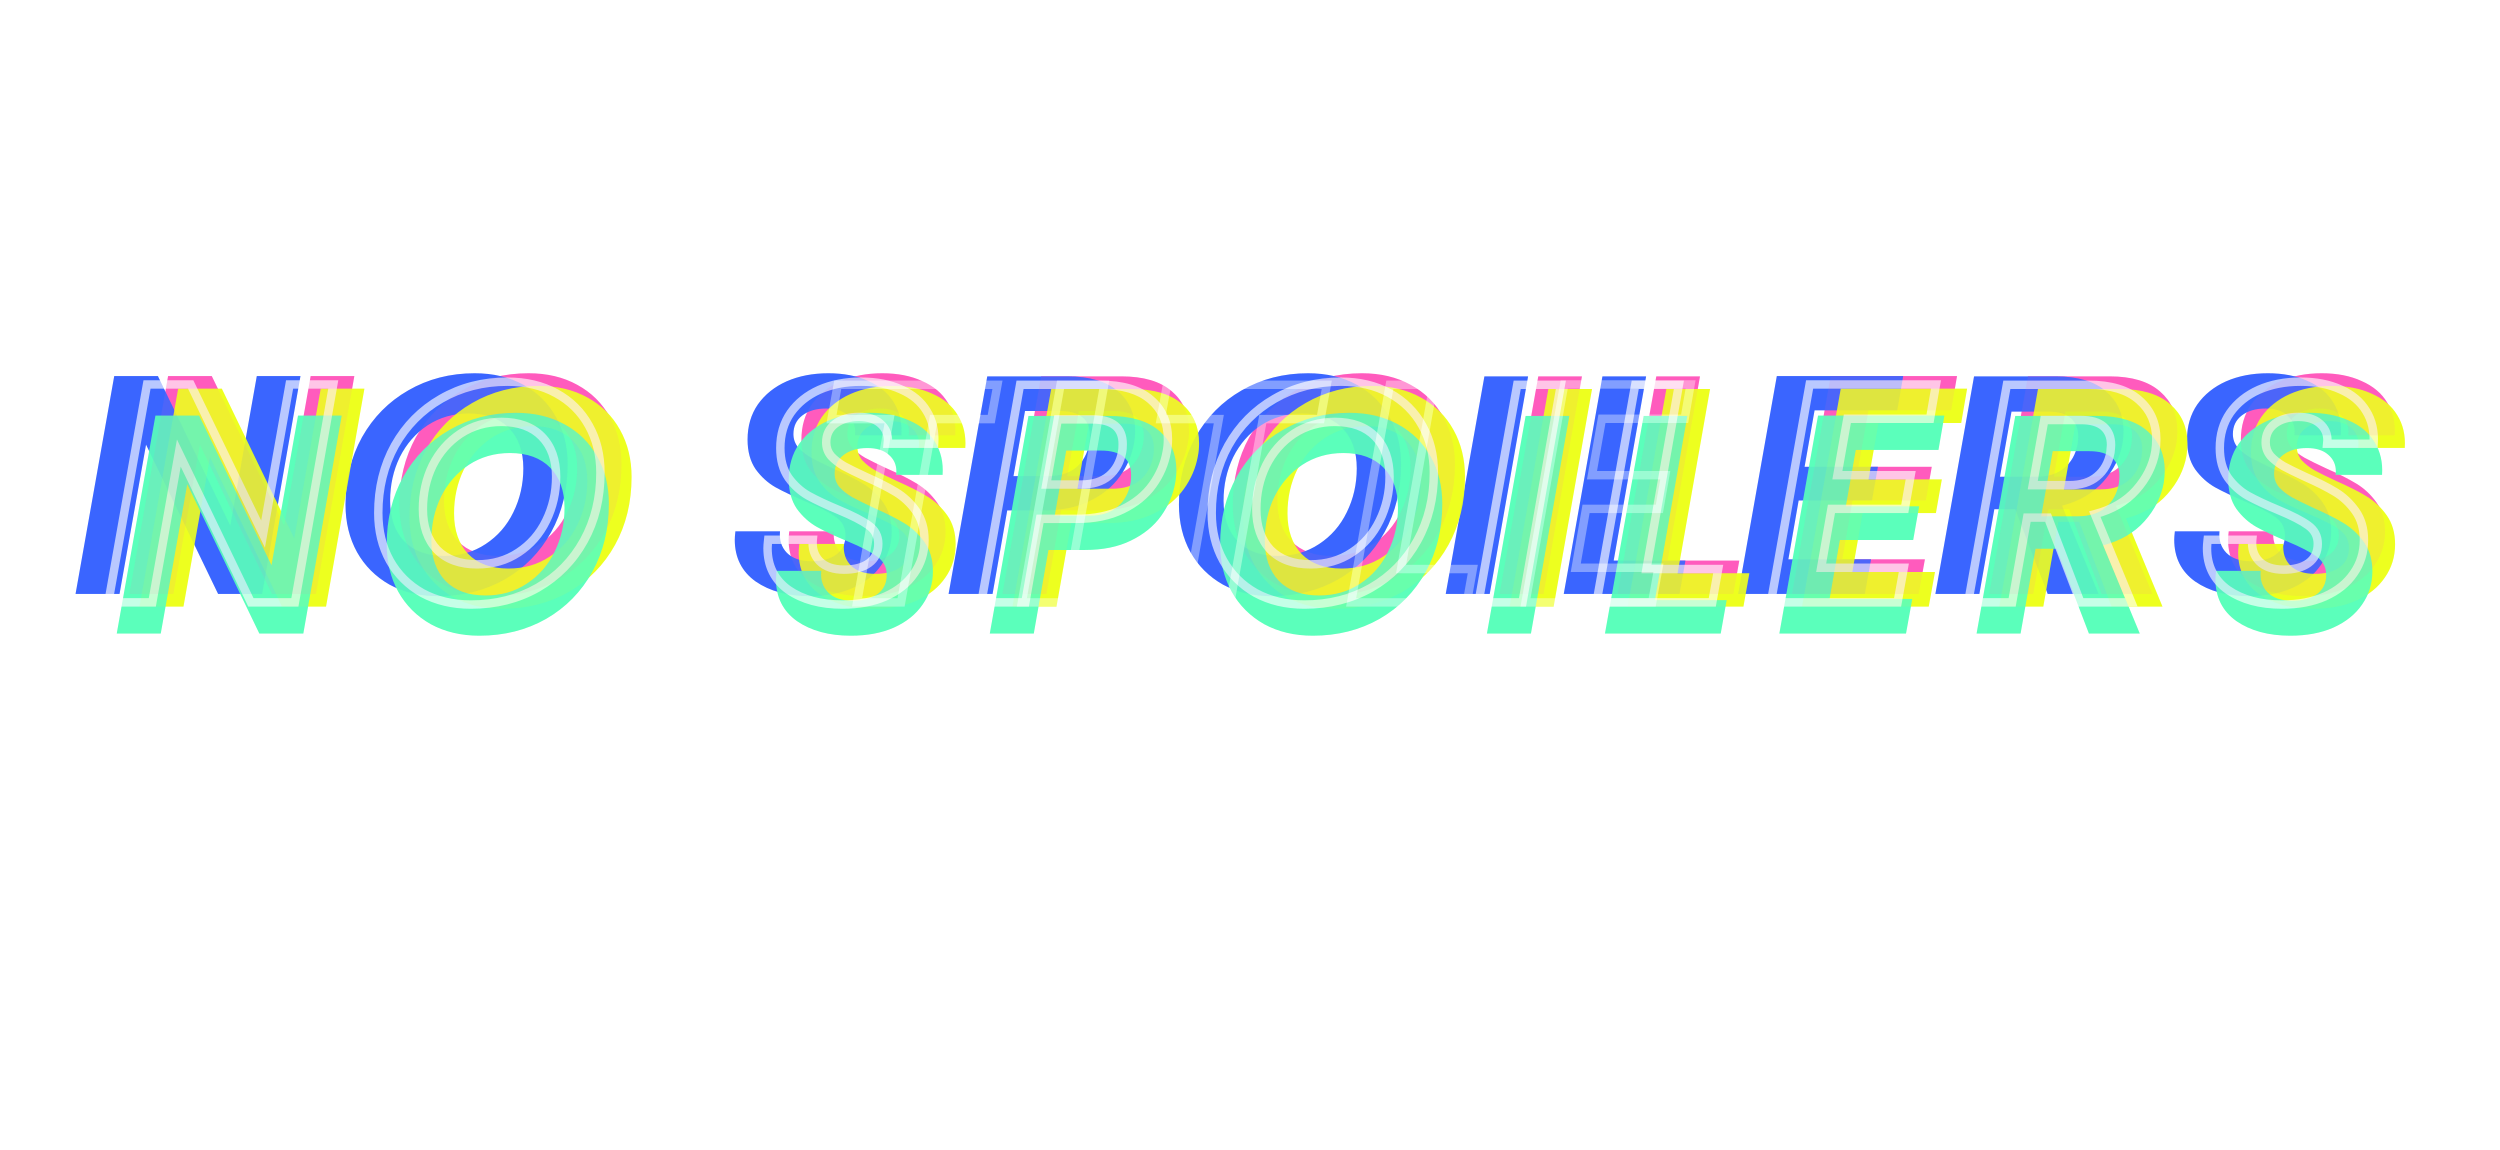 <svg width="350" height="161" viewBox="0 0 350 161" fill="none" xmlns="http://www.w3.org/2000/svg">
<g clip-path="url(#clip0_16_215)">
<g style="mix-blend-mode:color-dodge">
<g style="mix-blend-mode:color-dodge">
<path d="M44.235 83.154H38.077L27.988 62.25L24.275 83.154H18.117L23.533 52.649H29.648L39.781 73.596L43.493 52.649H49.608L44.235 83.154ZM68.885 83.459C66.322 83.459 64.051 82.921 62.071 81.845C60.12 80.739 58.606 79.226 57.528 77.306C56.451 75.357 55.912 73.131 55.912 70.629C55.912 67.138 56.684 63.995 58.227 61.202C59.8 58.409 61.954 56.227 64.692 54.656C67.457 53.056 70.558 52.256 73.995 52.256C76.586 52.256 78.857 52.794 80.808 53.871C82.788 54.947 84.316 56.46 85.394 58.409C86.471 60.33 87.01 62.526 87.01 64.999C87.01 68.549 86.238 71.72 84.695 74.513C83.152 77.306 80.997 79.503 78.231 81.103C75.465 82.674 72.349 83.459 68.885 83.459ZM69.758 77.83C71.942 77.83 73.864 77.277 75.523 76.171C77.212 75.066 78.507 73.582 79.41 71.72C80.342 69.829 80.808 67.777 80.808 65.567C80.808 63.181 80.138 61.304 78.799 59.937C77.459 58.569 75.581 57.886 73.165 57.886C71.01 57.886 69.088 58.438 67.4 59.544C65.74 60.65 64.444 62.134 63.512 63.995C62.609 65.857 62.158 67.894 62.158 70.105C62.158 72.491 62.813 74.382 64.124 75.778C65.463 77.146 67.341 77.83 69.758 77.83ZM120.891 83.459C117.834 83.459 115.315 82.776 113.335 81.408C111.384 80.012 110.409 78.063 110.409 75.56C110.409 75.298 110.438 74.906 110.496 74.382H116.742C116.626 75.604 116.945 76.608 117.703 77.393C118.489 78.179 119.624 78.572 121.109 78.572C122.594 78.572 123.759 78.266 124.604 77.655C125.477 77.015 125.914 76.113 125.914 74.949C125.914 73.873 125.462 73.014 124.56 72.374C123.686 71.735 122.303 71.022 120.411 70.236C118.664 69.509 117.237 68.84 116.13 68.229C115.053 67.618 114.121 66.774 113.335 65.697C112.578 64.592 112.199 63.21 112.199 61.551C112.199 59.66 112.68 58.017 113.641 56.62C114.631 55.224 115.97 54.147 117.659 53.391C119.377 52.634 121.328 52.256 123.512 52.256C125.667 52.256 127.53 52.62 129.102 53.347C130.703 54.045 131.897 55.049 132.684 56.358C133.499 57.667 133.848 59.195 133.732 60.941H127.224L127.268 60.461C127.268 59.5 126.904 58.715 126.176 58.104C125.477 57.493 124.487 57.187 123.206 57.187C121.837 57.187 120.731 57.508 119.887 58.148C119.042 58.788 118.62 59.66 118.62 60.766C118.62 61.493 118.853 62.134 119.319 62.686C119.814 63.21 120.411 63.675 121.109 64.083C121.808 64.461 122.813 64.956 124.123 65.567C125.841 66.323 127.253 67.035 128.36 67.705C129.466 68.374 130.412 69.261 131.199 70.367C131.985 71.473 132.378 72.826 132.378 74.426C132.378 76.171 131.897 77.728 130.937 79.095C130.005 80.463 128.665 81.539 126.918 82.325C125.2 83.081 123.191 83.459 120.891 83.459ZM166.286 62.119C165.995 63.748 165.34 65.276 164.321 66.701C163.301 68.127 161.889 69.276 160.084 70.149C158.308 71.022 156.168 71.458 153.664 71.458H148.553L146.501 83.154H140.342L145.758 52.692H156.983C160.099 52.692 162.457 53.391 164.059 54.787C165.66 56.155 166.461 57.987 166.461 60.286C166.461 60.955 166.402 61.566 166.286 62.119ZM154.275 66.657C155.935 66.657 157.245 66.25 158.206 65.436C159.167 64.621 159.778 63.515 160.04 62.119C160.099 61.857 160.128 61.479 160.128 60.984C160.128 58.686 158.701 57.536 155.847 57.536H151.043L149.427 66.657H154.275ZM185.564 83.459C183.002 83.459 180.731 82.921 178.751 81.845C176.8 80.739 175.286 79.226 174.209 77.306C173.131 75.357 172.592 73.131 172.592 70.629C172.592 67.138 173.364 63.995 174.907 61.202C176.48 58.409 178.635 56.227 181.371 54.656C184.138 53.056 187.239 52.256 190.674 52.256C193.266 52.256 195.537 52.794 197.488 53.871C199.468 54.947 200.997 56.46 202.074 58.409C203.152 60.33 203.69 62.526 203.69 64.999C203.69 68.549 202.919 71.72 201.375 74.513C199.832 77.306 197.677 79.503 194.911 81.103C192.145 82.674 189.03 83.459 185.564 83.459ZM186.438 77.83C188.622 77.83 190.543 77.277 192.203 76.171C193.892 75.066 195.188 73.582 196.09 71.72C197.022 69.829 197.488 67.777 197.488 65.567C197.488 63.181 196.819 61.304 195.479 59.937C194.14 58.569 192.262 57.886 189.845 57.886C187.69 57.886 185.769 58.438 184.079 59.544C182.42 60.65 181.124 62.134 180.192 63.995C179.29 65.857 178.838 67.894 178.838 70.105C178.838 72.491 179.493 74.382 180.804 75.778C182.143 77.146 184.022 77.83 186.438 77.83ZM221.473 52.692L216.101 83.154H209.943L215.359 52.692H221.473ZM233.455 78.484H243.5L242.67 83.154H226.467L231.882 52.692H237.997L233.455 78.484ZM261.581 57.449L260.183 65.348H270.447L269.617 70.061H259.354L257.912 78.31H269.486L268.613 83.154H250.88L256.296 52.649H273.985L273.155 57.449H261.581ZM295.353 52.692C298.469 52.692 300.827 53.405 302.428 54.831C304.03 56.227 304.831 58.06 304.831 60.33C304.831 60.882 304.787 61.45 304.699 62.032C304.35 64.01 303.448 65.814 301.992 67.443C300.565 69.043 298.643 70.163 296.226 70.803L301.336 83.154H294.217L289.675 71.284H286.749L284.652 83.154H278.494L283.91 52.692H295.353ZM298.41 62.163C298.469 61.639 298.497 61.29 298.497 61.115C298.497 60.009 298.148 59.151 297.449 58.54C296.75 57.929 295.688 57.624 294.261 57.624H289.151L287.535 66.745H292.645C294.276 66.745 295.571 66.337 296.532 65.523C297.522 64.708 298.148 63.588 298.41 62.163ZM322.416 83.459C319.358 83.459 316.84 82.776 314.86 81.408C312.909 80.012 311.933 78.063 311.933 75.56C311.933 75.298 311.963 74.906 312.021 74.382H318.266C318.15 75.604 318.471 76.608 319.227 77.393C320.013 78.179 321.149 78.572 322.634 78.572C324.119 78.572 325.284 78.266 326.128 77.655C327.002 77.015 327.438 76.113 327.438 74.949C327.438 73.873 326.987 73.014 326.084 72.374C325.211 71.735 323.828 71.022 321.935 70.236C320.188 69.509 318.761 68.84 317.655 68.229C316.578 67.618 315.646 66.774 314.86 65.697C314.103 64.592 313.724 63.21 313.724 61.551C313.724 59.66 314.204 58.017 315.165 56.62C316.156 55.224 317.495 54.147 319.184 53.391C320.902 52.634 322.852 52.256 325.036 52.256C327.191 52.256 329.054 52.62 330.627 53.347C332.229 54.045 333.422 55.049 334.208 56.358C335.024 57.667 335.373 59.195 335.256 60.941H328.749L328.792 60.461C328.792 59.5 328.429 58.715 327.7 58.104C327.002 57.493 326.012 57.187 324.73 57.187C323.362 57.187 322.256 57.508 321.411 58.148C320.567 58.788 320.144 59.66 320.144 60.766C320.144 61.493 320.377 62.134 320.843 62.686C321.338 63.21 321.935 63.675 322.634 64.083C323.333 64.461 324.337 64.956 325.648 65.567C327.366 66.323 328.778 67.035 329.884 67.705C330.991 68.374 331.937 69.261 332.723 70.367C333.509 71.473 333.902 72.826 333.902 74.426C333.902 76.171 333.422 77.728 332.461 79.095C331.53 80.463 330.19 81.539 328.443 82.325C326.725 83.081 324.716 83.459 322.416 83.459Z" fill="#FF5ABD"/>
</g>
</g>
<g style="mix-blend-mode:color-dodge" filter="url(#filter0_d_16_215)">
<g style="mix-blend-mode:color-dodge">
<path d="M40.694 83.154H34.536L24.447 62.25L20.734 83.154H14.576L19.992 52.649H26.106L36.239 73.596L39.952 52.649H46.066L40.694 83.154ZM65.343 83.459C62.781 83.459 60.509 82.921 58.529 81.845C56.579 80.739 55.065 79.226 53.987 77.306C52.91 75.357 52.371 73.131 52.371 70.629C52.371 67.138 53.143 63.995 54.686 61.202C56.258 58.409 58.413 56.227 61.15 54.656C63.916 53.056 67.017 52.256 70.453 52.256C73.044 52.256 75.316 52.794 77.267 53.871C79.246 54.947 80.775 56.46 81.853 58.409C82.93 60.33 83.469 62.526 83.469 64.999C83.469 68.549 82.697 71.72 81.154 74.513C79.611 77.306 77.456 79.503 74.69 81.103C71.924 82.674 68.808 83.459 65.343 83.459ZM66.217 77.83C68.401 77.83 70.322 77.277 71.982 76.171C73.671 75.066 74.966 73.582 75.869 71.72C76.801 69.829 77.267 67.777 77.267 65.567C77.267 63.181 76.597 61.304 75.258 59.937C73.918 58.569 72.04 57.886 69.624 57.886C67.469 57.886 65.547 58.438 63.858 59.544C62.199 60.65 60.902 62.134 59.971 63.995C59.068 65.857 58.617 67.894 58.617 70.105C58.617 72.491 59.272 74.382 60.583 75.778C61.922 77.146 63.8 77.83 66.217 77.83ZM117.35 83.459C114.292 83.459 111.774 82.776 109.794 81.408C107.843 80.012 106.868 78.063 106.868 75.56C106.868 75.298 106.896 74.906 106.955 74.382H113.201C113.084 75.604 113.404 76.608 114.161 77.393C114.948 78.179 116.083 78.572 117.568 78.572C119.053 78.572 120.218 78.266 121.062 77.655C121.936 77.015 122.373 76.113 122.373 74.949C122.373 73.873 121.921 73.014 121.019 72.374C120.145 71.735 118.762 71.022 116.869 70.236C115.122 69.509 113.696 68.84 112.589 68.229C111.512 67.618 110.58 66.774 109.794 65.697C109.037 64.592 108.658 63.21 108.658 61.551C108.658 59.66 109.139 58.017 110.1 56.62C111.089 55.224 112.429 54.147 114.118 53.391C115.836 52.634 117.787 52.256 119.97 52.256C122.125 52.256 123.989 52.62 125.561 53.347C127.162 54.045 128.356 55.049 129.142 56.358C129.957 57.667 130.307 59.195 130.191 60.941H123.683L123.727 60.461C123.727 59.5 123.362 58.715 122.635 58.104C121.936 57.493 120.946 57.187 119.665 57.187C118.296 57.187 117.19 57.508 116.345 58.148C115.501 58.788 115.079 59.66 115.079 60.766C115.079 61.493 115.312 62.134 115.777 62.686C116.273 63.21 116.869 63.675 117.568 64.083C118.267 64.461 119.272 64.956 120.582 65.567C122.3 66.323 123.712 67.035 124.818 67.705C125.925 68.374 126.871 69.261 127.657 70.367C128.444 71.473 128.837 72.826 128.837 74.426C128.837 76.171 128.356 77.728 127.395 79.095C126.463 80.463 125.124 81.539 123.377 82.325C121.659 83.081 119.65 83.459 117.35 83.459ZM162.745 62.119C162.454 63.748 161.799 65.276 160.779 66.701C159.76 68.127 158.348 69.276 156.543 70.149C154.767 71.022 152.627 71.458 150.122 71.458H145.012L142.959 83.154H136.801L142.217 52.692H153.442C156.557 52.692 158.916 53.391 160.517 54.787C162.119 56.155 162.919 57.987 162.919 60.286C162.919 60.955 162.861 61.566 162.745 62.119ZM150.734 66.657C152.393 66.657 153.704 66.25 154.665 65.436C155.626 64.621 156.237 63.515 156.499 62.119C156.557 61.857 156.586 61.479 156.586 60.984C156.586 58.686 155.16 57.536 152.306 57.536H147.502L145.886 66.657H150.734ZM182.023 83.459C179.461 83.459 177.19 82.921 175.21 81.845C173.259 80.739 171.745 79.226 170.667 77.306C169.59 75.357 169.051 73.131 169.051 70.629C169.051 67.138 169.823 63.995 171.366 61.202C172.938 58.409 175.093 56.227 177.83 54.656C180.597 53.056 183.698 52.256 187.133 52.256C189.725 52.256 191.996 52.794 193.947 53.871C195.927 54.947 197.456 56.46 198.533 58.409C199.61 60.33 200.149 62.526 200.149 64.999C200.149 68.549 199.377 71.72 197.834 74.513C196.291 77.306 194.136 79.503 191.37 81.103C188.604 82.674 185.488 83.459 182.023 83.459ZM182.897 77.83C185.08 77.83 187.002 77.277 188.662 76.171C190.351 75.066 191.647 73.582 192.549 71.72C193.481 69.829 193.947 67.777 193.947 65.567C193.947 63.181 193.277 61.304 191.938 59.937C190.598 58.569 188.72 57.886 186.303 57.886C184.149 57.886 182.227 58.438 180.538 59.544C178.878 60.65 177.583 62.134 176.651 63.995C175.748 65.857 175.297 67.894 175.297 70.105C175.297 72.491 175.952 74.382 177.262 75.778C178.602 77.146 180.48 77.83 182.897 77.83ZM217.932 52.692L212.56 83.154H206.401L211.817 52.692H217.932ZM229.913 78.484H239.959L239.129 83.154H222.925L228.341 52.692H234.456L229.913 78.484ZM258.04 57.449L256.642 65.348H266.906L266.076 70.061H255.812L254.371 78.31H265.945L265.072 83.154H247.339L252.755 52.649H270.444L269.614 57.449H258.04ZM291.812 52.692C294.927 52.692 297.286 53.405 298.887 54.831C300.489 56.227 301.289 58.06 301.289 60.33C301.289 60.882 301.246 61.45 301.158 62.032C300.809 64.01 299.906 65.814 298.45 67.443C297.024 69.043 295.102 70.163 292.685 70.803L297.795 83.154H290.676L286.134 71.284H283.207L281.111 83.154H274.953L280.368 52.692H291.812ZM294.869 62.163C294.927 61.639 294.956 61.29 294.956 61.115C294.956 60.009 294.607 59.151 293.908 58.54C293.209 57.929 292.147 57.624 290.72 57.624H285.61L283.993 66.745H289.104C290.734 66.745 292.03 66.337 292.991 65.523C293.981 64.708 294.607 63.588 294.869 62.163ZM318.874 83.459C315.817 83.459 313.298 82.776 311.318 81.408C309.368 80.012 308.392 78.063 308.392 75.56C308.392 75.298 308.421 74.906 308.479 74.382H314.725C314.609 75.604 314.929 76.608 315.686 77.393C316.472 78.179 317.608 78.572 319.093 78.572C320.578 78.572 321.743 78.266 322.587 77.655C323.46 77.015 323.897 76.113 323.897 74.949C323.897 73.873 323.446 73.014 322.543 72.374C321.67 71.735 320.287 71.022 318.394 70.236C316.647 69.509 315.22 68.84 314.114 68.229C313.036 67.618 312.104 66.774 311.318 65.697C310.562 64.592 310.183 63.21 310.183 61.551C310.183 59.66 310.663 58.017 311.624 56.62C312.614 55.224 313.954 54.147 315.642 53.391C317.36 52.634 319.311 52.256 321.495 52.256C323.65 52.256 325.513 52.62 327.085 53.347C328.687 54.045 329.881 55.049 330.667 56.358C331.483 57.667 331.832 59.195 331.715 60.941H325.207L325.251 60.461C325.251 59.5 324.887 58.715 324.159 58.104C323.46 57.493 322.47 57.187 321.189 57.187C319.821 57.187 318.714 57.508 317.87 58.148C317.026 58.788 316.603 59.66 316.603 60.766C316.603 61.493 316.836 62.134 317.302 62.686C317.797 63.21 318.394 63.675 319.093 64.083C319.791 64.461 320.796 64.956 322.106 65.567C323.824 66.323 325.237 67.035 326.343 67.705C327.45 68.374 328.396 69.261 329.182 70.367C329.968 71.473 330.361 72.826 330.361 74.426C330.361 76.171 329.881 77.728 328.92 79.095C327.988 80.463 326.649 81.539 324.902 82.325C323.184 83.081 321.175 83.459 318.874 83.459Z" fill="#3965FF"/>
</g>
</g>
<g style="mix-blend-mode:color-dodge" filter="url(#filter1_d_16_215)">
<g style="mix-blend-mode:color-dodge">
<path d="M43.645 84.923H37.487L27.398 64.019L23.685 84.923H17.527L22.943 54.418H29.057L39.19 75.366L42.903 54.418H49.017L43.645 84.923ZM68.294 85.229C65.731 85.229 63.46 84.69 61.481 83.614C59.529 82.508 58.016 80.995 56.938 79.075C55.861 77.126 55.322 74.9 55.322 72.398C55.322 68.907 56.094 65.765 57.637 62.972C59.21 60.179 61.364 57.997 64.101 56.425C66.867 54.825 69.968 54.025 73.404 54.025C75.995 54.025 78.267 54.563 80.218 55.64C82.198 56.716 83.726 58.229 84.804 60.179C85.881 62.099 86.42 64.296 86.42 66.769C86.42 70.318 85.648 73.489 84.105 76.282C82.562 79.075 80.407 81.272 77.641 82.872C74.875 84.443 71.759 85.229 68.294 85.229ZM69.168 79.599C71.352 79.599 73.273 79.046 74.933 77.941C76.622 76.835 77.917 75.351 78.82 73.489C79.752 71.598 80.218 69.547 80.218 67.336C80.218 64.95 79.548 63.074 78.209 61.706C76.869 60.339 74.991 59.655 72.575 59.655C70.42 59.655 68.498 60.208 66.809 61.313C65.15 62.419 63.853 63.903 62.922 65.765C62.019 67.626 61.568 69.663 61.568 71.874C61.568 74.26 62.223 76.151 63.534 77.548C64.873 78.915 66.751 79.599 69.168 79.599ZM120.301 85.229C117.244 85.229 114.725 84.545 112.745 83.177C110.794 81.781 109.819 79.832 109.819 77.33C109.819 77.068 109.847 76.675 109.906 76.151H116.152C116.035 77.373 116.355 78.377 117.112 79.162C117.899 79.948 119.034 80.341 120.519 80.341C122.004 80.341 123.169 80.035 124.013 79.424C124.887 78.784 125.324 77.882 125.324 76.719C125.324 75.642 124.872 74.784 123.97 74.144C123.096 73.504 121.713 72.791 119.82 72.005C118.073 71.278 116.647 70.609 115.54 69.998C114.463 69.387 113.531 68.543 112.745 67.467C111.988 66.361 111.609 64.979 111.609 63.321C111.609 61.429 112.09 59.786 113.051 58.389C114.04 56.993 115.38 55.916 117.069 55.16C118.787 54.404 120.738 54.025 122.921 54.025C125.076 54.025 126.94 54.389 128.512 55.116C130.113 55.815 131.307 56.818 132.093 58.127C132.909 59.437 133.258 60.964 133.142 62.71H126.634L126.678 62.23C126.678 61.27 126.313 60.484 125.586 59.873C124.887 59.262 123.897 58.957 122.616 58.957C121.247 58.957 120.141 59.277 119.296 59.917C118.452 60.557 118.03 61.429 118.03 62.535C118.03 63.262 118.263 63.903 118.729 64.456C119.224 64.979 119.82 65.445 120.519 65.852C121.218 66.23 122.223 66.725 123.533 67.336C125.251 68.092 126.663 68.805 127.769 69.474C128.876 70.144 129.822 71.031 130.608 72.136C131.395 73.242 131.788 74.595 131.788 76.195C131.788 77.941 131.307 79.497 130.346 80.865C129.414 82.232 128.075 83.308 126.328 84.094C124.61 84.851 122.601 85.229 120.301 85.229ZM165.696 63.888C165.405 65.518 164.75 67.045 163.73 68.47C162.711 69.896 161.299 71.045 159.494 71.918C157.718 72.791 155.578 73.227 153.073 73.227H147.963L145.91 84.923H139.752L145.168 54.462H156.393C159.509 54.462 161.867 55.16 163.468 56.556C165.07 57.924 165.87 59.757 165.87 62.055C165.87 62.725 165.812 63.336 165.696 63.888ZM153.685 68.427C155.345 68.427 156.655 68.019 157.616 67.205C158.577 66.39 159.188 65.285 159.45 63.888C159.509 63.626 159.537 63.248 159.537 62.754C159.537 60.455 158.111 59.306 155.257 59.306H150.453L148.837 68.427H153.685ZM184.974 85.229C182.412 85.229 180.141 84.69 178.161 83.614C176.21 82.508 174.696 80.995 173.618 79.075C172.541 77.126 172.002 74.9 172.002 72.398C172.002 68.907 172.774 65.765 174.317 62.972C175.889 60.179 178.044 57.997 180.781 56.425C183.548 54.825 186.649 54.025 190.084 54.025C192.676 54.025 194.947 54.563 196.898 55.64C198.878 56.716 200.407 58.229 201.484 60.179C202.561 62.099 203.1 64.296 203.1 66.769C203.1 70.318 202.328 73.489 200.785 76.282C199.242 79.075 197.087 81.272 194.321 82.872C191.555 84.443 188.439 85.229 184.974 85.229ZM185.848 79.599C188.031 79.599 189.953 79.046 191.613 77.941C193.302 76.835 194.598 75.351 195.5 73.489C196.432 71.598 196.898 69.547 196.898 67.336C196.898 64.95 196.228 63.074 194.889 61.706C193.549 60.339 191.671 59.655 189.254 59.655C187.1 59.655 185.178 60.208 183.489 61.313C181.829 62.419 180.534 63.903 179.602 65.765C178.699 67.626 178.248 69.663 178.248 71.874C178.248 74.26 178.903 76.151 180.213 77.548C181.553 78.915 183.431 79.599 185.848 79.599ZM220.883 54.462L215.511 84.923H209.353L214.768 54.462H220.883ZM232.864 80.254H242.91L242.08 84.923H225.876L231.292 54.462H237.407L232.864 80.254ZM260.991 59.219L259.593 67.118H269.857L269.027 71.831H258.763L257.322 80.079H268.896L268.023 84.923H250.29L255.706 54.418H273.395L272.565 59.219H260.991ZM294.763 54.462C297.878 54.462 300.237 55.175 301.838 56.6C303.44 57.997 304.24 59.83 304.24 62.099C304.24 62.651 304.197 63.219 304.109 63.801C303.76 65.779 302.857 67.583 301.401 69.212C299.975 70.812 298.053 71.933 295.636 72.573L300.746 84.923H293.627L289.085 73.053H286.158L284.062 84.923H277.904L283.319 54.462H294.763ZM297.82 63.932C297.878 63.408 297.907 63.059 297.907 62.884C297.907 61.779 297.558 60.921 296.859 60.31C296.16 59.699 295.098 59.393 293.671 59.393H288.561L286.945 68.514H292.055C293.685 68.514 294.981 68.107 295.942 67.292C296.932 66.478 297.558 65.357 297.82 63.932ZM321.825 85.229C318.768 85.229 316.249 84.545 314.269 83.177C312.319 81.781 311.343 79.832 311.343 77.33C311.343 77.068 311.372 76.675 311.43 76.151H317.676C317.56 77.373 317.88 78.377 318.637 79.162C319.423 79.948 320.559 80.341 322.044 80.341C323.529 80.341 324.694 80.035 325.538 79.424C326.411 78.784 326.848 77.882 326.848 76.719C326.848 75.642 326.397 74.784 325.494 74.144C324.621 73.504 323.238 72.791 321.345 72.005C319.598 71.278 318.171 70.609 317.065 69.998C315.987 69.387 315.055 68.543 314.269 67.467C313.513 66.361 313.134 64.979 313.134 63.321C313.134 61.429 313.614 59.786 314.575 58.389C315.565 56.993 316.905 55.916 318.593 55.16C320.311 54.404 322.262 54.025 324.446 54.025C326.601 54.025 328.464 54.389 330.036 55.116C331.638 55.815 332.832 56.818 333.618 58.127C334.434 59.437 334.783 60.964 334.666 62.71H328.158L328.202 62.23C328.202 61.27 327.838 60.484 327.11 59.873C326.411 59.262 325.421 58.957 324.14 58.957C322.772 58.957 321.665 59.277 320.821 59.917C319.977 60.557 319.554 61.429 319.554 62.535C319.554 63.262 319.787 63.903 320.253 64.456C320.748 64.979 321.345 65.445 322.044 65.852C322.742 66.23 323.747 66.725 325.057 67.336C326.775 68.092 328.188 68.805 329.294 69.474C330.401 70.144 331.347 71.031 332.133 72.136C332.919 73.242 333.312 74.595 333.312 76.195C333.312 77.941 332.832 79.497 331.871 80.865C330.939 82.232 329.6 83.308 327.853 84.094C326.135 84.851 324.126 85.229 321.825 85.229Z" fill="#EDFF1F"/>
</g>
</g>
<g style="mix-blend-mode:color-dodge" filter="url(#filter2_d_16_215)">
<g style="mix-blend-mode:color-dodge">
<path d="M42.465 86.692H36.306L26.217 65.788L22.505 86.692H16.346L21.762 56.187H27.877L38.01 77.135L41.722 56.187H47.837L42.465 86.692ZM67.114 86.998C64.551 86.998 62.28 86.459 60.3 85.383C58.349 84.277 56.835 82.765 55.758 80.844C54.68 78.895 54.142 76.67 54.142 74.167C54.142 70.676 54.913 67.534 56.457 64.741C58.029 61.948 60.184 59.766 62.921 58.195C65.687 56.594 68.788 55.794 72.224 55.794C74.815 55.794 77.086 56.333 79.037 57.409C81.017 58.486 82.546 59.999 83.624 61.948C84.701 63.868 85.24 66.065 85.24 68.538C85.24 72.087 84.468 75.258 82.925 78.051C81.381 80.844 79.226 83.041 76.461 84.641C73.694 86.212 70.578 86.998 67.114 86.998ZM67.987 81.368C70.171 81.368 72.093 80.816 73.753 79.71C75.441 78.604 76.737 77.12 77.64 75.258C78.571 73.367 79.037 71.316 79.037 69.105C79.037 66.719 78.368 64.843 77.028 63.475C75.689 62.108 73.811 61.424 71.394 61.424C69.239 61.424 67.317 61.977 65.629 63.083C63.969 64.188 62.673 65.672 61.742 67.534C60.839 69.396 60.388 71.433 60.388 73.644C60.388 76.029 61.043 77.92 62.353 79.317C63.692 80.685 65.57 81.368 67.987 81.368ZM119.12 86.998C116.063 86.998 113.545 86.314 111.564 84.947C109.614 83.55 108.638 81.601 108.638 79.099C108.638 78.837 108.667 78.444 108.725 77.92H114.971C114.855 79.142 115.175 80.146 115.932 80.932C116.718 81.717 117.854 82.11 119.339 82.11C120.824 82.11 121.988 81.805 122.833 81.194C123.706 80.554 124.143 79.651 124.143 78.488C124.143 77.412 123.692 76.553 122.789 75.913C121.916 75.273 120.533 74.56 118.64 73.775C116.893 73.047 115.466 72.378 114.36 71.767C113.283 71.156 112.351 70.312 111.564 69.236C110.807 68.13 110.429 66.748 110.429 65.09C110.429 63.199 110.909 61.555 111.87 60.158C112.86 58.762 114.2 57.686 115.888 56.929C117.607 56.173 119.557 55.794 121.741 55.794C123.896 55.794 125.759 56.158 127.332 56.886C128.933 57.584 130.127 58.587 130.913 59.897C131.728 61.206 132.078 62.733 131.961 64.479H125.453L125.497 63.999C125.497 63.039 125.133 62.253 124.405 61.642C123.706 61.031 122.717 60.726 121.435 60.726C120.067 60.726 118.96 61.046 118.116 61.686C117.271 62.326 116.849 63.199 116.849 64.304C116.849 65.032 117.082 65.672 117.548 66.225C118.043 66.748 118.64 67.214 119.339 67.621C120.038 67.999 121.042 68.494 122.352 69.105C124.071 69.862 125.482 70.574 126.589 71.243C127.696 71.913 128.642 72.8 129.428 73.906C130.214 75.011 130.607 76.364 130.607 77.964C130.607 79.71 130.127 81.266 129.166 82.634C128.234 84.001 126.895 85.078 125.148 85.863C123.43 86.62 121.421 86.998 119.12 86.998ZM164.515 65.657C164.224 67.287 163.569 68.814 162.55 70.24C161.531 71.665 160.119 72.814 158.313 73.687C156.537 74.56 154.397 74.996 151.893 74.996H146.783L144.73 86.692H138.572L143.988 56.231H155.212C158.328 56.231 160.687 56.929 162.288 58.326C163.889 59.693 164.69 61.526 164.69 63.824C164.69 64.494 164.632 65.105 164.515 65.657ZM152.504 70.196C154.164 70.196 155.474 69.788 156.435 68.974C157.396 68.16 158.008 67.054 158.27 65.657C158.328 65.395 158.357 65.017 158.357 64.523C158.357 62.224 156.93 61.075 154.077 61.075H149.272L147.656 70.196H152.504ZM183.794 86.998C181.232 86.998 178.96 86.459 176.98 85.383C175.03 84.277 173.516 82.765 172.438 80.844C171.361 78.895 170.822 76.67 170.822 74.167C170.822 70.676 171.594 67.534 173.137 64.741C174.709 61.948 176.864 59.766 179.601 58.195C182.367 56.594 185.468 55.794 188.904 55.794C191.495 55.794 193.767 56.333 195.717 57.409C197.698 58.486 199.226 59.999 200.303 61.948C201.381 63.868 201.919 66.065 201.919 68.538C201.919 72.087 201.148 75.258 199.605 78.051C198.062 80.844 195.907 83.041 193.14 84.641C190.375 86.212 187.259 86.998 183.794 86.998ZM184.667 81.368C186.851 81.368 188.773 80.816 190.432 79.71C192.122 78.604 193.417 77.12 194.32 75.258C195.252 73.367 195.717 71.316 195.717 69.105C195.717 66.719 195.048 64.843 193.708 63.475C192.369 62.108 190.491 61.424 188.074 61.424C185.92 61.424 183.998 61.977 182.309 63.083C180.649 64.188 179.353 65.672 178.422 67.534C177.519 69.396 177.068 71.433 177.068 73.644C177.068 76.029 177.723 77.92 179.033 79.317C180.373 80.685 182.251 81.368 184.667 81.368ZM219.703 56.231L214.33 86.692H208.172L213.588 56.231H219.703ZM231.684 82.023H241.73L240.9 86.692H224.696L230.112 56.231H236.226L231.684 82.023ZM259.81 60.988L258.413 68.887H268.677L267.847 73.6H257.583L256.142 81.848H267.716L266.842 86.692H249.11L254.526 56.187H272.214L271.385 60.988H259.81ZM293.582 56.231C296.698 56.231 299.056 56.944 300.658 58.369C302.26 59.766 303.06 61.599 303.06 63.868C303.06 64.421 303.016 64.988 302.929 65.57C302.579 67.549 301.677 69.352 300.221 70.981C298.794 72.582 296.873 73.702 294.456 74.342L299.566 86.692H292.447L287.904 74.822H284.978L282.881 86.692H276.723L282.139 56.231H293.582ZM296.64 65.701C296.698 65.177 296.727 64.828 296.727 64.654C296.727 63.548 296.377 62.69 295.679 62.079C294.98 61.468 293.917 61.162 292.49 61.162H287.38L285.764 70.283H290.874C292.505 70.283 293.801 69.876 294.761 69.061C295.752 68.247 296.377 67.126 296.64 65.701ZM320.645 86.998C317.588 86.998 315.069 86.314 313.089 84.947C311.138 83.55 310.163 81.601 310.163 79.099C310.163 78.837 310.192 78.444 310.25 77.92H316.496C316.379 79.142 316.7 80.146 317.457 80.932C318.243 81.717 319.378 82.11 320.863 82.11C322.348 82.11 323.513 81.805 324.357 81.194C325.231 80.554 325.668 79.651 325.668 78.488C325.668 77.412 325.217 76.553 324.314 75.913C323.44 75.273 322.057 74.56 320.164 73.775C318.417 73.047 316.991 72.378 315.884 71.767C314.807 71.156 313.875 70.312 313.089 69.236C312.332 68.13 311.953 66.748 311.953 65.09C311.953 63.199 312.434 61.555 313.395 60.158C314.385 58.762 315.724 57.686 317.413 56.929C319.131 56.173 321.082 55.794 323.265 55.794C325.42 55.794 327.284 56.158 328.856 56.886C330.458 57.584 331.651 58.587 332.437 59.897C333.253 61.206 333.603 62.733 333.486 64.479H326.978L327.022 63.999C327.022 63.039 326.658 62.253 325.93 61.642C325.231 61.031 324.241 60.726 322.96 60.726C321.592 60.726 320.485 61.046 319.64 61.686C318.796 62.326 318.374 63.199 318.374 64.304C318.374 65.032 318.607 65.672 319.073 66.225C319.568 66.748 320.164 67.214 320.863 67.621C321.562 67.999 322.567 68.494 323.877 69.105C325.595 69.862 327.007 70.574 328.114 71.243C329.22 71.913 330.166 72.8 330.953 73.906C331.739 75.011 332.132 76.364 332.132 77.964C332.132 79.71 331.651 81.266 330.69 82.634C329.759 84.001 328.419 85.078 326.672 85.863C324.955 86.62 322.946 86.998 320.645 86.998Z" fill="#5AFFBA"/>
</g>
</g>
<g style="mix-blend-mode:color-dodge" opacity="0.9">
<g style="mix-blend-mode:color-dodge" opacity="0.9">
<g style="mix-blend-mode:color-dodge" opacity="0.9">
<path d="M41.284 84.333V84.923H41.78L41.866 84.435L41.284 84.333ZM35.126 84.333L34.594 84.589L34.755 84.923H35.126V84.333ZM25.037 63.429L25.568 63.173L24.775 61.529L24.456 63.326L25.037 63.429ZM21.324 84.333V84.923H21.819L21.905 84.436L21.324 84.333ZM15.166 84.333L14.585 84.23L14.462 84.923H15.166V84.333ZM20.582 53.828V53.239H20.087L20.001 53.725L20.582 53.828ZM26.696 53.828L27.228 53.572L27.067 53.239H26.696V53.828ZM36.829 74.776L36.298 75.032L37.092 76.675L37.41 74.879L36.829 74.776ZM40.542 53.828V53.239H40.047L39.961 53.725L40.542 53.828ZM46.657 53.828L47.238 53.93L47.36 53.239H46.657V53.828ZM41.284 83.743H35.126V84.923H41.284V83.743ZM35.658 84.077L25.568 63.173L24.505 63.685L34.594 84.589L35.658 84.077ZM24.456 63.326L20.743 84.23L21.905 84.436L25.618 63.532L24.456 63.326ZM21.324 83.743H15.166V84.923H21.324V83.743ZM15.747 84.436L21.163 53.931L20.001 53.725L14.585 84.23L15.747 84.436ZM20.582 54.418H26.696V53.239H20.582V54.418ZM26.165 54.085L36.298 75.032L37.361 74.519L27.228 53.572L26.165 54.085ZM37.41 74.879L41.123 53.931L39.961 53.725L36.248 74.673L37.41 74.879ZM40.542 54.418H46.657V53.239H40.542V54.418ZM46.075 53.726L40.703 84.231L41.866 84.435L47.238 53.93L46.075 53.726ZM59.12 83.024L58.828 83.537L58.833 83.54L58.837 83.542L59.12 83.024ZM54.577 78.485L54.06 78.77L54.062 78.774L54.577 78.485ZM55.276 62.382L54.762 62.093L54.759 62.097L55.276 62.382ZM61.74 55.836L62.034 56.347L62.036 56.346L61.74 55.836ZM77.857 55.05L77.571 55.566L77.575 55.568L77.857 55.05ZM82.443 59.589L81.926 59.874L81.928 59.877L82.443 59.589ZM81.744 75.692L81.227 75.407L81.744 75.692ZM75.28 82.282L75.572 82.795L75.576 82.792L75.28 82.282ZM72.572 77.351L72.248 76.858L72.245 76.86L72.572 77.351ZM76.459 72.899L75.929 72.639L75.928 72.642L76.459 72.899ZM75.848 61.116L75.426 61.529L75.848 61.116ZM64.448 60.724L64.124 60.23L64.121 60.233L64.448 60.724ZM60.561 65.175L60.033 64.911L60.03 64.918L60.561 65.175ZM61.173 76.958L60.742 77.361L60.746 77.366L60.751 77.37L61.173 76.958ZM65.933 84.049C63.456 84.049 61.284 83.529 59.401 82.506L58.837 83.542C60.915 84.672 63.286 85.228 65.933 85.228V84.049ZM59.411 82.511C57.552 81.458 56.116 80.022 55.092 78.197L54.062 78.774C55.193 80.79 56.786 82.379 58.828 83.537L59.411 82.511ZM55.094 78.201C54.071 76.349 53.551 74.223 53.551 71.808H52.371C52.371 74.397 52.929 76.724 54.06 78.77L55.094 78.201ZM53.551 71.808C53.551 68.407 54.302 65.365 55.793 62.667L54.759 62.097C53.163 64.985 52.371 68.227 52.371 71.808H53.551ZM55.791 62.671C57.312 59.969 59.391 57.864 62.034 56.347L61.446 55.324C58.615 56.949 56.385 59.208 54.762 62.093L55.791 62.671ZM62.036 56.346C64.706 54.802 67.703 54.025 71.043 54.025V52.846C67.512 52.846 64.307 53.669 61.444 55.325L62.036 56.346ZM71.043 54.025C73.551 54.025 75.721 54.545 77.571 55.566L78.142 54.534C76.09 53.402 73.718 52.846 71.043 52.846V54.025ZM77.575 55.568C79.457 56.592 80.904 58.024 81.926 59.874L82.959 59.304C81.827 57.255 80.217 55.662 78.138 54.532L77.575 55.568ZM81.928 59.877C82.95 61.699 83.469 63.794 83.469 66.179H84.649C84.649 63.617 84.09 61.319 82.958 59.3L81.928 59.877ZM83.469 66.179C83.469 69.64 82.717 72.711 81.227 75.407L82.261 75.977C83.857 73.088 84.649 69.816 84.649 66.179H83.469ZM81.227 75.407C79.736 78.106 77.657 80.225 74.984 81.772L75.576 82.792C78.434 81.139 80.665 78.865 82.261 75.977L81.227 75.407ZM74.988 81.77C72.319 83.286 69.305 84.049 65.933 84.049V85.228C69.491 85.228 72.709 84.421 75.572 82.795L74.988 81.77ZM66.807 79.599C69.095 79.599 71.133 79.018 72.899 77.841L72.245 76.86C70.691 77.895 68.886 78.419 66.807 78.419V79.599ZM72.896 77.844C74.676 76.678 76.042 75.112 76.99 73.156L75.928 72.642C75.07 74.411 73.845 75.812 72.248 76.858L72.896 77.844ZM76.989 73.16C77.962 71.184 78.447 69.043 78.447 66.746H77.267C77.267 68.871 76.819 70.833 75.929 72.639L76.989 73.16ZM78.447 66.746C78.447 64.246 77.742 62.207 76.269 60.704L75.426 61.529C76.632 62.761 77.267 64.474 77.267 66.746H78.447ZM76.269 60.704C74.791 59.195 72.745 58.475 70.214 58.475V59.655C72.516 59.655 74.225 60.302 75.426 61.529L76.269 60.704ZM70.214 58.475C67.952 58.475 65.916 59.057 64.124 60.23L64.772 61.217C66.358 60.179 68.165 59.655 70.214 59.655V58.475ZM64.121 60.233C62.371 61.398 61.008 62.962 60.033 64.911L61.089 65.439C61.977 63.664 63.205 62.26 64.775 61.214L64.121 60.233ZM60.03 64.918C59.086 66.866 58.617 68.99 58.617 71.285H59.797C59.797 69.156 60.231 67.208 61.092 65.432L60.03 64.918ZM58.617 71.285C58.617 73.782 59.305 75.83 60.742 77.361L61.603 76.555C60.419 75.293 59.797 73.559 59.797 71.285H58.617ZM60.751 77.37C62.228 78.879 64.275 79.599 66.807 79.599V78.419C64.504 78.419 62.795 77.772 61.594 76.546L60.751 77.37ZM110.384 82.588L110.04 83.067L110.044 83.07L110.048 83.073L110.384 82.588ZM107.545 75.561V74.972H107.017L106.958 75.497L107.545 75.561ZM113.791 75.561L114.378 75.618L114.44 74.972H113.791V75.561ZM114.752 78.573L114.327 78.982L114.33 78.986L114.334 78.99L114.752 78.573ZM121.652 78.835L121.998 79.312L122.001 79.31L121.652 78.835ZM121.609 73.554L121.259 74.029L121.263 74.032L121.267 74.035L121.609 73.554ZM117.459 71.415L117.232 71.96H117.233L117.459 71.415ZM113.179 69.408L112.888 69.921L112.894 69.924L113.179 69.408ZM110.384 66.877L109.897 67.21L109.902 67.217L109.907 67.224L110.384 66.877ZM110.69 57.8L110.208 57.459L110.203 57.465L110.69 57.8ZM114.708 54.57L114.47 54.03L114.466 54.032L114.708 54.57ZM126.151 54.526L125.903 55.062L125.909 55.064L125.915 55.067L126.151 54.526ZM129.732 57.538L129.226 57.841L129.229 57.845L129.231 57.849L129.732 57.538ZM130.781 62.12V62.71H131.333L131.37 62.16L130.781 62.12ZM124.273 62.12L123.685 62.066L123.627 62.71H124.273V62.12ZM124.317 61.64L124.904 61.694L124.907 61.666V61.64H124.317ZM123.225 59.283L122.836 59.727L122.84 59.731L122.845 59.735L123.225 59.283ZM116.935 59.327L116.578 58.857L116.935 59.327ZM116.368 63.866L115.916 64.245L115.927 64.258L115.938 64.271L116.368 63.866ZM118.158 65.262L117.861 65.772L117.869 65.776L117.877 65.781L118.158 65.262ZM121.172 66.746L120.922 67.28L120.928 67.283L120.934 67.286L121.172 66.746ZM125.409 68.884L125.103 69.389V69.389L125.409 68.884ZM128.247 71.546L127.766 71.888L128.247 71.546ZM127.985 80.275L127.502 79.936L127.5 79.939L127.497 79.943L127.985 80.275ZM123.967 83.504L124.205 84.044L124.209 84.042L123.967 83.504ZM117.94 84.049C114.97 84.049 112.577 83.386 110.719 82.102L110.048 83.073C112.15 84.525 114.795 85.228 117.94 85.228V84.049ZM110.727 82.108C108.939 80.828 108.048 79.062 108.048 76.74H106.867C106.867 79.422 107.927 81.554 110.04 83.067L110.727 82.108ZM108.048 76.74C108.048 76.512 108.074 76.146 108.132 75.626L106.958 75.497C106.899 76.024 106.867 76.444 106.867 76.74H108.048ZM107.545 76.151H113.791V74.972H107.545V76.151ZM113.203 75.505C113.072 76.875 113.434 78.056 114.327 78.982L115.176 78.163C114.555 77.518 114.276 76.692 114.378 75.618L113.203 75.505ZM114.334 78.99C115.264 79.919 116.571 80.341 118.158 80.341V79.161C116.775 79.161 115.811 78.797 115.169 78.156L114.334 78.99ZM118.158 80.341C119.716 80.341 121.018 80.021 121.998 79.312L121.306 78.357C120.597 78.87 119.57 79.161 118.158 79.161V80.341ZM122.001 79.31C123.039 78.55 123.553 77.464 123.553 76.129H122.372C122.372 77.121 122.012 77.84 121.303 78.359L122.001 79.31ZM123.553 76.129C123.553 74.855 123.004 73.82 121.95 73.073L121.267 74.035C122.019 74.568 122.372 75.249 122.372 76.129H123.553ZM121.958 73.079C121.026 72.396 119.591 71.662 117.686 70.871L117.233 71.96C119.113 72.741 120.444 73.432 121.259 74.029L121.958 73.079ZM117.686 70.871C115.95 70.149 114.546 69.489 113.465 68.892L112.894 69.924C114.026 70.549 115.474 71.228 117.232 71.96L117.686 70.871ZM113.47 68.895C112.472 68.329 111.601 67.543 110.861 66.529L109.907 67.224C110.739 68.364 111.732 69.265 112.888 69.921L113.47 68.895ZM110.871 66.544C110.196 65.558 109.839 64.299 109.839 62.731H108.658C108.658 64.48 109.058 65.985 109.897 67.21L110.871 66.544ZM109.839 62.731C109.839 60.945 110.291 59.421 111.176 58.134L110.203 57.465C109.167 58.971 108.658 60.735 108.658 62.731H109.839ZM111.171 58.14C112.096 56.837 113.349 55.825 114.949 55.108L114.466 54.032C112.689 54.828 111.264 55.969 110.208 57.459L111.171 58.14ZM114.946 55.11C116.578 54.391 118.445 54.025 120.56 54.025V52.846C118.308 52.846 116.274 53.236 114.47 54.03L114.946 55.11ZM120.56 54.025C122.65 54.025 124.425 54.378 125.903 55.062L126.399 53.991C124.732 53.22 122.78 52.846 120.56 52.846V54.025ZM125.915 55.067C127.421 55.724 128.512 56.652 129.226 57.841L130.238 57.234C129.38 55.805 128.084 54.726 126.387 53.986L125.915 55.067ZM129.231 57.849C129.973 59.04 130.301 60.441 130.192 62.081L131.37 62.16C131.493 60.308 131.122 58.654 130.234 57.226L129.231 57.849ZM130.781 61.53H124.273V62.71H130.781V61.53ZM124.861 62.174L124.904 61.694L123.729 61.586L123.685 62.066L124.861 62.174ZM124.907 61.64C124.907 60.508 124.467 59.556 123.604 58.832L122.845 59.735C123.438 60.232 123.726 60.852 123.726 61.64H124.907ZM123.613 58.84C122.772 58.104 121.625 57.777 120.255 57.777V58.957C121.447 58.957 122.28 59.241 122.836 59.727L123.613 58.84ZM120.255 57.777C118.795 57.777 117.552 58.119 116.578 58.857L117.292 59.797C118.007 59.254 118.978 58.957 120.255 58.957V57.777ZM116.578 58.857C115.58 59.614 115.079 60.665 115.079 61.945H116.259C116.259 61.015 116.602 60.319 117.292 59.797L116.578 58.857ZM115.079 61.945C115.079 62.811 115.36 63.586 115.916 64.245L116.819 63.486C116.443 63.04 116.259 62.535 116.259 61.945H115.079ZM115.938 64.271C116.477 64.84 117.119 65.339 117.861 65.772L118.456 64.753C117.799 64.371 117.249 63.939 116.797 63.461L115.938 64.271ZM117.877 65.781C118.592 66.167 119.608 66.668 120.922 67.28L121.422 66.212C120.115 65.602 119.123 65.114 118.439 64.744L117.877 65.781ZM120.934 67.286C122.638 68.036 124.026 68.737 125.103 69.389L125.714 68.379C124.579 67.693 123.142 66.969 121.41 66.206L120.934 67.286ZM125.103 69.389C126.137 70.014 127.025 70.845 127.766 71.888L128.729 71.205C127.898 70.037 126.893 69.093 125.714 68.379L125.103 69.389ZM127.766 71.888C128.469 72.877 128.837 74.105 128.837 75.605H130.017C130.017 73.905 129.598 72.427 128.729 71.205L127.766 71.888ZM128.837 75.605C128.837 77.235 128.39 78.672 127.502 79.936L128.468 80.614C129.502 79.142 130.017 77.466 130.017 75.605H128.837ZM127.497 79.943C126.636 81.207 125.388 82.219 123.725 82.966L124.209 84.042C126.04 83.219 127.471 82.078 128.473 80.607L127.497 79.943ZM123.729 82.965C122.101 83.681 120.176 84.049 117.94 84.049V85.228C120.304 85.228 122.397 84.84 124.205 84.044L123.729 82.965ZM163.335 63.298L162.757 63.177L162.755 63.186L162.753 63.194L163.335 63.298ZM161.369 67.881L161.85 68.223L161.369 67.881ZM157.133 71.328L156.875 70.797L156.873 70.799L157.133 71.328ZM145.602 72.638V72.048H145.107L145.021 72.535L145.602 72.638ZM143.55 84.333V84.923H144.045L144.131 84.435L143.55 84.333ZM137.391 84.333L136.81 84.23L136.687 84.923H137.391V84.333ZM142.807 53.872V53.282H142.312L142.226 53.769L142.807 53.872ZM161.107 55.967L160.719 56.411L160.724 56.415L161.107 55.967ZM155.255 66.615L155.637 67.065L155.255 66.615ZM157.089 63.298L156.513 63.17L156.511 63.18L156.509 63.19L157.089 63.298ZM148.092 58.716V58.126H147.597L147.51 58.613L148.092 58.716ZM146.476 67.837L145.894 67.734L145.772 68.427H146.476V67.837ZM162.753 63.194C162.479 64.733 161.86 66.179 160.889 67.538L161.85 68.223C162.916 66.731 163.608 65.122 163.916 63.402L162.753 63.194ZM160.889 67.538C159.935 68.872 158.605 69.961 156.875 70.797L157.39 71.859C159.271 70.95 160.765 69.74 161.85 68.223L160.889 67.538ZM156.873 70.799C155.196 71.623 153.149 72.048 150.712 72.048V73.227C153.283 73.227 155.517 72.779 157.393 71.857L156.873 70.799ZM150.712 72.048H145.602V73.227H150.712V72.048ZM145.021 72.535L142.968 84.231L144.131 84.435L146.184 72.74L145.021 72.535ZM143.55 83.743H137.391V84.923H143.55V83.743ZM137.972 84.436L143.388 53.975L142.226 53.769L136.81 84.23L137.972 84.436ZM142.807 54.462H154.032V53.282H142.807V54.462ZM154.032 54.462C157.07 54.462 159.266 55.144 160.719 56.411L161.495 55.522C159.746 53.997 157.225 53.282 154.032 53.282V54.462ZM160.724 56.415C162.181 57.659 162.919 59.322 162.919 61.465H164.1C164.1 59.013 163.236 57.009 161.491 55.518L160.724 56.415ZM162.919 61.465C162.919 62.101 162.864 62.67 162.757 63.177L163.912 63.42C164.038 62.821 164.1 62.168 164.1 61.465H162.919ZM151.324 68.427C153.079 68.427 154.539 67.995 155.637 67.065L154.873 66.165C154.048 66.865 152.889 67.247 151.324 67.247V68.427ZM155.637 67.065C156.714 66.151 157.385 64.918 157.669 63.407L156.509 63.19C156.269 64.471 155.717 65.45 154.873 66.165L155.637 67.065ZM157.665 63.426C157.738 63.101 157.767 62.671 157.767 62.164H156.586C156.586 62.645 156.557 62.972 156.513 63.17L157.665 63.426ZM157.767 62.164C157.767 60.886 157.364 59.833 156.476 59.119C155.614 58.424 154.387 58.126 152.896 58.126V59.306C154.259 59.306 155.172 59.583 155.736 60.037C156.276 60.472 156.586 61.143 156.586 62.164H157.767ZM152.896 58.126H148.092V59.306H152.896V58.126ZM147.51 58.613L145.894 67.734L147.057 67.94L148.673 58.819L147.51 58.613ZM146.476 68.427H151.324V67.247H146.476V68.427ZM175.8 83.024L175.509 83.537L175.513 83.54L175.518 83.542L175.8 83.024ZM171.257 78.485L170.741 78.77L170.743 78.774L171.257 78.485ZM171.956 62.382L171.442 62.093L171.44 62.097L171.956 62.382ZM178.42 55.836L178.714 56.347L178.716 56.346L178.42 55.836ZM194.537 55.05L194.252 55.566L194.255 55.568L194.537 55.05ZM199.123 59.589L198.606 59.874L198.608 59.877L199.123 59.589ZM198.424 75.692L197.908 75.407L198.424 75.692ZM191.96 82.282L192.252 82.795L192.256 82.792L191.96 82.282ZM189.252 77.351L188.929 76.858L188.925 76.86L189.252 77.351ZM193.139 72.899L192.61 72.639L192.608 72.642L193.139 72.899ZM192.528 61.116L192.106 61.529L192.528 61.116ZM181.128 60.724L180.805 60.23L180.801 60.233L181.128 60.724ZM177.241 65.175L176.713 64.911L176.71 64.918L177.241 65.175ZM177.852 76.958L177.422 77.361L177.426 77.366L177.431 77.37L177.852 76.958ZM182.613 84.049C180.136 84.049 177.964 83.529 176.082 82.506L175.518 83.542C177.596 84.672 179.966 85.228 182.613 85.228V84.049ZM176.091 82.511C174.232 81.458 172.796 80.022 171.773 78.197L170.743 78.774C171.874 80.79 173.466 82.379 175.509 83.537L176.091 82.511ZM171.774 78.201C170.751 76.349 170.232 74.223 170.232 71.808H169.051C169.051 74.397 169.609 76.724 170.741 78.77L171.774 78.201ZM170.232 71.808C170.232 68.407 170.982 65.365 172.473 62.667L171.44 62.097C169.844 64.985 169.051 68.227 169.051 71.808H170.232ZM172.471 62.671C173.992 59.969 176.071 57.864 178.714 56.347L178.126 55.324C175.296 56.949 173.066 59.208 171.442 62.093L172.471 62.671ZM178.716 56.346C181.386 54.802 184.383 54.025 187.723 54.025V52.846C184.192 52.846 180.988 53.669 178.125 55.325L178.716 56.346ZM187.723 54.025C190.232 54.025 192.401 54.545 194.252 55.566L194.822 54.534C192.771 53.402 190.398 52.846 187.723 52.846V54.025ZM194.255 55.568C196.137 56.592 197.584 58.024 198.606 59.874L199.64 59.304C198.507 57.255 196.896 55.662 194.819 54.532L194.255 55.568ZM198.608 59.877C199.63 61.699 200.149 63.794 200.149 66.179H201.329C201.329 63.617 200.771 61.319 199.638 59.3L198.608 59.877ZM200.149 66.179C200.149 69.64 199.397 72.711 197.908 75.407L198.941 75.977C200.538 73.088 201.329 69.816 201.329 66.179H200.149ZM197.908 75.407C196.416 78.106 194.338 80.225 191.664 81.772L192.256 82.792C195.115 81.139 197.346 78.865 198.941 75.977L197.908 75.407ZM191.668 81.77C188.999 83.286 185.986 84.049 182.613 84.049V85.228C186.171 85.228 189.389 84.421 192.252 82.795L191.668 81.77ZM183.487 79.599C185.776 79.599 187.814 79.018 189.58 77.841L188.925 76.86C187.371 77.895 185.565 78.419 183.487 78.419V79.599ZM189.575 77.844C191.356 76.678 192.722 75.112 193.67 73.156L192.608 72.642C191.751 74.411 190.526 75.812 188.929 76.858L189.575 77.844ZM193.669 73.16C194.642 71.184 195.127 69.043 195.127 66.746H193.947C193.947 68.871 193.5 70.833 192.61 72.639L193.669 73.16ZM195.127 66.746C195.127 64.246 194.422 62.207 192.95 60.704L192.106 61.529C193.313 62.761 193.947 64.474 193.947 66.746H195.127ZM192.95 60.704C191.472 59.195 189.425 58.475 186.893 58.475V59.655C189.196 59.655 190.905 60.302 192.106 61.529L192.95 60.704ZM186.893 58.475C184.632 58.475 182.597 59.057 180.805 60.23L181.452 61.217C183.038 60.179 184.846 59.655 186.893 59.655V58.475ZM180.801 60.233C179.052 61.398 177.689 62.962 176.713 64.911L177.769 65.439C178.657 63.664 179.885 62.26 181.456 61.214L180.801 60.233ZM176.71 64.918C175.766 66.866 175.297 68.99 175.297 71.285H176.477C176.477 69.156 176.911 67.208 177.772 65.432L176.71 64.918ZM175.297 71.285C175.297 73.782 175.986 75.83 177.422 77.361L178.283 76.555C177.099 75.293 176.477 73.559 176.477 71.285H175.297ZM177.431 77.37C178.909 78.879 180.955 79.599 183.487 79.599V78.419C181.185 78.419 179.476 77.772 178.274 76.546L177.431 77.37ZM218.522 53.872L219.103 53.974L219.226 53.282H218.522V53.872ZM213.15 84.333V84.923H213.645L213.731 84.436L213.15 84.333ZM206.992 84.333L206.41 84.23L206.287 84.923H206.992V84.333ZM212.407 53.872V53.282H211.913L211.826 53.769L212.407 53.872ZM217.941 53.77L212.569 84.231L213.731 84.436L219.103 53.974L217.941 53.77ZM213.15 83.743H206.992V84.923H213.15V83.743ZM207.572 84.436L212.989 53.975L211.826 53.769L206.41 84.23L207.572 84.436ZM212.407 54.462H218.522V53.282H212.407V54.462ZM230.504 79.664L229.922 79.562L229.8 80.253H230.504V79.664ZM240.549 79.664L241.13 79.767L241.253 79.074H240.549V79.664ZM239.719 84.333V84.923H240.214L240.3 84.436L239.719 84.333ZM223.515 84.333L222.934 84.23L222.811 84.923H223.515V84.333ZM228.931 53.872V53.282H228.437L228.35 53.769L228.931 53.872ZM235.046 53.872L235.627 53.974L235.749 53.282H235.046V53.872ZM230.504 80.253H240.549V79.074H230.504V80.253ZM239.968 79.561L239.138 84.23L240.3 84.436L241.13 79.767L239.968 79.561ZM239.719 83.743H223.515V84.923H239.719V83.743ZM224.096 84.436L229.512 53.975L228.35 53.769L222.934 84.23L224.096 84.436ZM228.931 54.462H235.046V53.282H228.931V54.462ZM234.465 53.77L229.922 79.562L231.084 79.766L235.627 53.974L234.465 53.77ZM258.63 58.629V58.039H258.135L258.049 58.526L258.63 58.629ZM257.232 66.528L256.651 66.425L256.529 67.118H257.232V66.528ZM267.496 66.528L268.078 66.63L268.2 65.938H267.496V66.528ZM266.666 71.241V71.831H267.162L267.248 71.343L266.666 71.241ZM256.402 71.241V70.651H255.907L255.821 71.139L256.402 71.241ZM254.961 79.489L254.38 79.388L254.259 80.079H254.961V79.489ZM266.535 79.489L267.117 79.594L267.242 78.899H266.535V79.489ZM265.662 84.333V84.923H266.155L266.243 84.438L265.662 84.333ZM247.929 84.333L247.348 84.23L247.225 84.923H247.929V84.333ZM253.345 53.828V53.239H252.85L252.764 53.725L253.345 53.828ZM271.034 53.828L271.616 53.929L271.735 53.239H271.034V53.828ZM270.204 58.629V59.218H270.702L270.786 58.729L270.204 58.629ZM258.049 58.526L256.651 66.425L257.814 66.63L259.211 58.731L258.049 58.526ZM257.232 67.118H267.496V65.938H257.232V67.118ZM266.915 66.426L266.086 71.139L267.248 71.343L268.078 66.63L266.915 66.426ZM266.666 70.651H256.402V71.831H266.666V70.651ZM255.821 71.139L254.38 79.388L255.543 79.591L256.984 71.342L255.821 71.139ZM254.961 80.079H266.535V78.899H254.961V80.079ZM265.954 79.385L265.081 84.229L266.243 84.438L267.117 79.594L265.954 79.385ZM265.662 83.743H247.929V84.923H265.662V83.743ZM248.511 84.436L253.926 53.931L252.764 53.725L247.348 84.23L248.511 84.436ZM253.345 54.418H271.034V53.239H253.345V54.418ZM270.453 53.728L269.623 58.528L270.786 58.729L271.616 53.929L270.453 53.728ZM270.204 58.039H258.63V59.218H270.204V58.039ZM299.477 56.01L299.085 56.451L299.089 56.455L299.477 56.01ZM301.748 63.211L302.33 63.314L302.331 63.306L302.332 63.298L301.748 63.211ZM299.04 68.623L298.6 68.23V68.23L299.04 68.623ZM293.275 71.983L293.124 71.413L292.472 71.585L292.73 72.208L293.275 71.983ZM298.385 84.333V84.923H299.268L298.931 84.108L298.385 84.333ZM291.266 84.333L290.715 84.544L290.86 84.923H291.266V84.333ZM286.724 72.463L287.275 72.252L287.13 71.873H286.724V72.463ZM283.797 72.463V71.873H283.302L283.216 72.36L283.797 72.463ZM281.701 84.333V84.923H282.196L282.282 84.436L281.701 84.333ZM275.543 84.333L274.962 84.23L274.838 84.923H275.543V84.333ZM280.958 53.872V53.282H280.464L280.378 53.769L280.958 53.872ZM295.459 63.342L296.04 63.449L296.043 63.428L296.046 63.407L295.459 63.342ZM294.498 59.72L294.11 60.164L294.498 59.72ZM286.2 58.803V58.214H285.705L285.619 58.7L286.2 58.803ZM284.584 67.924L284.003 67.822L283.88 68.514H284.584V67.924ZM293.581 66.702L293.206 66.247L293.203 66.25L293.199 66.252L293.581 66.702ZM292.402 54.462C295.437 54.462 297.632 55.157 299.085 56.451L299.87 55.57C298.12 54.013 295.598 53.282 292.402 53.282V54.462ZM299.089 56.455C300.553 57.731 301.289 59.397 301.289 61.509H302.47C302.47 59.083 301.605 57.083 299.866 55.566L299.089 56.455ZM301.289 61.509C301.289 62.031 301.248 62.569 301.165 63.124L302.332 63.298C302.424 62.69 302.47 62.093 302.47 61.509H301.289ZM301.167 63.108C300.839 64.97 299.989 66.675 298.6 68.23L299.481 69.015C301.003 67.311 301.96 65.409 302.33 63.314L301.167 63.108ZM298.6 68.23C297.262 69.731 295.448 70.797 293.124 71.413L293.426 72.553C295.936 71.888 297.966 70.715 299.481 69.015L298.6 68.23ZM292.73 72.208L297.84 84.559L298.931 84.108L293.821 71.758L292.73 72.208ZM298.385 83.743H291.266V84.923H298.385V83.743ZM291.817 84.123L287.275 72.252L286.172 72.674L290.715 84.544L291.817 84.123ZM286.724 71.873H283.797V73.053H286.724V71.873ZM283.216 72.36L281.12 84.231L282.282 84.436L284.379 72.566L283.216 72.36ZM281.701 83.743H275.543V84.923H281.701V83.743ZM276.124 84.436L281.54 53.975L280.378 53.769L274.962 84.23L276.124 84.436ZM280.958 54.462H292.402V53.282H280.958V54.462ZM296.046 63.407C296.103 62.889 296.137 62.508 296.137 62.295H294.956C294.956 62.431 294.931 62.748 294.872 63.277L296.046 63.407ZM296.137 62.295C296.137 61.055 295.739 60.02 294.887 59.276L294.11 60.164C294.656 60.641 294.956 61.323 294.956 62.295H296.137ZM294.887 59.276C294.036 58.532 292.806 58.214 291.31 58.214V59.393C292.667 59.393 293.563 59.686 294.11 60.164L294.887 59.276ZM291.31 58.214H286.2V59.393H291.31V58.214ZM285.619 58.7L284.003 67.822L285.165 68.027L286.781 58.906L285.619 58.7ZM284.584 68.514H289.694V67.335H284.584V68.514ZM289.694 68.514C291.422 68.514 292.867 68.081 293.963 67.152L293.199 66.252C292.373 66.953 291.226 67.335 289.694 67.335V68.514ZM293.956 67.158C295.068 66.243 295.756 64.992 296.04 63.449L294.879 63.235C294.638 64.543 294.074 65.532 293.206 66.247L293.956 67.158ZM311.908 82.588L311.565 83.067L311.569 83.07L311.573 83.073L311.908 82.588ZM309.069 75.561V74.972H308.541L308.483 75.497L309.069 75.561ZM315.315 75.561L315.903 75.618L315.964 74.972H315.315V75.561ZM316.276 78.573L315.851 78.982L315.855 78.986L315.859 78.99L316.276 78.573ZM323.177 78.835L323.523 79.312L323.526 79.31L323.177 78.835ZM323.133 73.554L322.784 74.029L322.788 74.032L322.792 74.035L323.133 73.554ZM318.984 71.415L318.757 71.96H318.758L318.984 71.415ZM314.704 69.408L314.413 69.921L314.419 69.924L314.704 69.408ZM311.908 66.877L311.421 67.21L311.427 67.217L311.432 67.224L311.908 66.877ZM312.214 57.8L311.732 57.459L311.728 57.465L312.214 57.8ZM316.232 54.57L315.994 54.03L315.991 54.032L316.232 54.57ZM327.675 54.526L327.428 55.062L327.433 55.064L327.44 55.067L327.675 54.526ZM331.257 57.538L330.751 57.841L330.753 57.845L330.756 57.849L331.257 57.538ZM332.305 62.12V62.71H332.858L332.894 62.16L332.305 62.12ZM325.797 62.12L325.21 62.066L325.151 62.71H325.797V62.12ZM325.841 61.64L326.429 61.694L326.431 61.666V61.64H325.841ZM324.749 59.283L324.361 59.727L324.366 59.731L324.37 59.735L324.749 59.283ZM318.46 59.327L318.103 58.857L318.46 59.327ZM317.892 63.866L317.441 64.245L317.452 64.258L317.463 64.271L317.892 63.866ZM319.683 65.262L319.386 65.772L319.394 65.776L319.402 65.781L319.683 65.262ZM322.696 66.746L322.447 67.28L322.453 67.283L322.459 67.286L322.696 66.746ZM326.933 68.884L326.628 69.389V69.389L326.933 68.884ZM329.772 71.546L329.291 71.888L329.772 71.546ZM329.51 80.275L329.027 79.936L329.025 79.939L329.022 79.943L329.51 80.275ZM325.492 83.504L325.73 84.044L325.734 84.042L325.492 83.504ZM319.464 84.049C316.495 84.049 314.102 83.386 312.244 82.102L311.573 83.073C313.675 84.525 316.32 85.228 319.464 85.228V84.049ZM312.252 82.108C310.464 80.828 309.572 79.062 309.572 76.74H308.392C308.392 79.422 309.451 81.554 311.565 83.067L312.252 82.108ZM309.572 76.74C309.572 76.512 309.599 76.146 309.656 75.626L308.483 75.497C308.424 76.024 308.392 76.444 308.392 76.74H309.572ZM309.069 76.151H315.315V74.972H309.069V76.151ZM314.728 75.505C314.597 76.875 314.959 78.056 315.851 78.982L316.702 78.163C316.079 77.518 315.8 76.692 315.903 75.618L314.728 75.505ZM315.859 78.99C316.789 79.919 318.096 80.341 319.683 80.341V79.161C318.3 79.161 317.336 78.797 316.694 78.156L315.859 78.99ZM319.683 80.341C321.241 80.341 322.544 80.021 323.523 79.312L322.831 78.357C322.122 78.87 321.095 79.161 319.683 79.161V80.341ZM323.526 79.31C324.564 78.55 325.077 77.464 325.077 76.129H323.897C323.897 77.121 323.537 77.84 322.828 78.359L323.526 79.31ZM325.077 76.129C325.077 74.855 324.528 73.82 323.475 73.073L322.792 74.035C323.543 74.568 323.897 75.249 323.897 76.129H325.077ZM323.483 73.079C322.551 72.396 321.115 71.662 319.211 70.871L318.758 71.96C320.638 72.741 321.969 73.432 322.784 74.029L323.483 73.079ZM319.211 70.871C317.475 70.149 316.07 69.489 314.989 68.892L314.419 69.924C315.551 70.549 316.999 71.228 318.757 71.96L319.211 70.871ZM314.995 68.895C313.996 68.329 313.126 67.543 312.385 66.529L311.432 67.224C312.264 68.364 313.257 69.265 314.413 69.921L314.995 68.895ZM312.396 66.544C311.72 65.558 311.363 64.299 311.363 62.731H310.183C310.183 64.48 310.583 65.985 311.421 67.21L312.396 66.544ZM311.363 62.731C311.363 60.945 311.815 59.421 312.701 58.134L311.728 57.465C310.692 58.971 310.183 60.735 310.183 62.731H311.363ZM312.696 58.14C313.62 56.837 314.874 55.825 316.474 55.108L315.991 54.032C314.214 54.828 312.788 55.969 311.732 57.459L312.696 58.14ZM316.471 55.11C318.102 54.391 319.97 54.025 322.085 54.025V52.846C319.833 52.846 317.799 53.236 315.994 54.03L316.471 55.11ZM322.085 54.025C324.174 54.025 325.95 54.378 327.428 55.062L327.924 53.991C326.257 53.22 324.305 52.846 322.085 52.846V54.025ZM327.44 55.067C328.946 55.724 330.037 56.652 330.751 57.841L331.763 57.234C330.905 55.805 329.609 54.726 327.912 53.986L327.44 55.067ZM330.756 57.849C331.498 59.04 331.826 60.441 331.717 62.081L332.894 62.16C333.018 60.308 332.647 58.654 331.759 57.226L330.756 57.849ZM332.305 61.53H325.797V62.71H332.305V61.53ZM326.385 62.174L326.429 61.694L325.254 61.586L325.21 62.066L326.385 62.174ZM326.431 61.64C326.431 60.508 325.992 59.556 325.129 58.832L324.37 59.735C324.963 60.232 325.251 60.852 325.251 61.64H326.431ZM325.138 58.84C324.297 58.104 323.149 57.777 321.779 57.777V58.957C322.972 58.957 323.804 59.241 324.361 59.727L325.138 58.84ZM321.779 57.777C320.32 57.777 319.077 58.119 318.103 58.857L318.817 59.797C319.532 59.254 320.502 58.957 321.779 58.957V57.777ZM318.103 58.857C317.105 59.614 316.603 60.665 316.603 61.945H317.783C317.783 61.015 318.127 60.319 318.817 59.797L318.103 58.857ZM316.603 61.945C316.603 62.811 316.885 63.586 317.441 64.245L318.344 63.486C317.968 63.04 317.783 62.535 317.783 61.945H316.603ZM317.463 64.271C318.001 64.84 318.644 65.339 319.386 65.772L319.98 64.753C319.324 64.371 318.773 63.939 318.321 63.461L317.463 64.271ZM319.402 65.781C320.116 66.167 321.133 66.668 322.447 67.28L322.946 66.212C321.639 65.602 320.648 65.114 319.964 64.744L319.402 65.781ZM322.459 67.286C324.162 68.036 325.55 68.737 326.628 69.389L327.239 68.379C326.103 67.693 324.667 66.969 322.935 66.206L322.459 67.286ZM326.628 69.389C327.662 70.014 328.55 70.845 329.291 71.888L330.254 71.205C329.423 70.037 328.418 69.093 327.239 68.379L326.628 69.389ZM329.291 71.888C329.994 72.877 330.361 74.105 330.361 75.605H331.541C331.541 73.905 331.122 72.427 330.254 71.205L329.291 71.888ZM330.361 75.605C330.361 77.235 329.915 78.672 329.027 79.936L329.993 80.614C331.027 79.142 331.541 77.466 331.541 75.605H330.361ZM329.022 79.943C328.161 81.207 326.913 82.219 325.25 82.966L325.734 84.042C327.565 83.219 328.996 82.078 329.998 80.607L329.022 79.943ZM325.254 82.965C323.626 83.681 321.701 84.049 319.464 84.049V85.228C321.829 85.228 323.922 84.84 325.73 84.044L325.254 82.965Z" fill="white"/>
</g>
</g>
</g>
<g style="mix-blend-mode:lighten" opacity="0.5" filter="url(#filter3_f_16_215)">
<g style="mix-blend-mode:color-dodge" opacity="0.5">
<g style="mix-blend-mode:color-dodge" opacity="0.5">
<path d="M44.235 83.154H38.077L27.988 62.25L24.275 83.154H18.117L23.533 52.649H29.648L39.781 73.596L43.493 52.649H49.608L44.235 83.154ZM68.885 83.459C66.322 83.459 64.051 82.921 62.071 81.845C60.12 80.739 58.606 79.226 57.528 77.306C56.451 75.357 55.912 73.131 55.912 70.629C55.912 67.138 56.684 63.995 58.227 61.202C59.8 58.409 61.954 56.227 64.692 54.656C67.457 53.056 70.558 52.256 73.995 52.256C76.586 52.256 78.857 52.794 80.808 53.871C82.788 54.947 84.316 56.46 85.394 58.409C86.471 60.33 87.01 62.526 87.01 64.999C87.01 68.549 86.238 71.72 84.695 74.513C83.152 77.306 80.997 79.503 78.231 81.103C75.465 82.674 72.349 83.459 68.885 83.459ZM69.758 77.83C71.942 77.83 73.864 77.277 75.523 76.171C77.212 75.066 78.507 73.582 79.41 71.72C80.342 69.829 80.808 67.777 80.808 65.567C80.808 63.181 80.138 61.304 78.799 59.937C77.459 58.569 75.581 57.886 73.165 57.886C71.01 57.886 69.088 58.438 67.4 59.544C65.74 60.65 64.444 62.134 63.512 63.995C62.609 65.857 62.158 67.894 62.158 70.105C62.158 72.491 62.813 74.382 64.124 75.778C65.463 77.146 67.341 77.83 69.758 77.83ZM120.891 83.459C117.834 83.459 115.315 82.776 113.335 81.408C111.384 80.012 110.409 78.063 110.409 75.56C110.409 75.298 110.438 74.906 110.496 74.382H116.742C116.626 75.604 116.945 76.608 117.703 77.393C118.489 78.179 119.624 78.572 121.109 78.572C122.594 78.572 123.759 78.266 124.604 77.655C125.477 77.015 125.914 76.113 125.914 74.949C125.914 73.873 125.462 73.014 124.56 72.374C123.686 71.735 122.303 71.022 120.411 70.236C118.664 69.509 117.237 68.84 116.13 68.229C115.053 67.618 114.121 66.774 113.335 65.697C112.578 64.592 112.199 63.21 112.199 61.551C112.199 59.66 112.68 58.017 113.641 56.62C114.631 55.224 115.97 54.147 117.659 53.391C119.377 52.634 121.328 52.256 123.512 52.256C125.667 52.256 127.53 52.62 129.102 53.347C130.703 54.045 131.897 55.049 132.684 56.358C133.499 57.667 133.848 59.195 133.732 60.941H127.224L127.268 60.461C127.268 59.5 126.904 58.715 126.176 58.104C125.477 57.493 124.487 57.187 123.206 57.187C121.837 57.187 120.731 57.508 119.887 58.148C119.042 58.788 118.62 59.66 118.62 60.766C118.62 61.493 118.853 62.134 119.319 62.686C119.814 63.21 120.411 63.675 121.109 64.083C121.808 64.461 122.813 64.956 124.123 65.567C125.841 66.323 127.253 67.035 128.36 67.705C129.466 68.374 130.412 69.261 131.199 70.367C131.985 71.473 132.378 72.826 132.378 74.426C132.378 76.171 131.897 77.728 130.937 79.095C130.005 80.463 128.665 81.539 126.918 82.325C125.2 83.081 123.191 83.459 120.891 83.459ZM166.286 62.119C165.995 63.748 165.34 65.276 164.321 66.701C163.301 68.127 161.889 69.276 160.084 70.149C158.308 71.022 156.168 71.458 153.664 71.458H148.553L146.501 83.154H140.342L145.758 52.692H156.983C160.099 52.692 162.457 53.391 164.059 54.787C165.66 56.155 166.461 57.987 166.461 60.286C166.461 60.955 166.402 61.566 166.286 62.119ZM154.275 66.657C155.935 66.657 157.245 66.25 158.206 65.436C159.167 64.621 159.778 63.515 160.04 62.119C160.099 61.857 160.128 61.479 160.128 60.984C160.128 58.686 158.701 57.536 155.847 57.536H151.043L149.427 66.657H154.275ZM185.564 83.459C183.002 83.459 180.731 82.921 178.751 81.845C176.8 80.739 175.286 79.226 174.209 77.306C173.131 75.357 172.592 73.131 172.592 70.629C172.592 67.138 173.364 63.995 174.907 61.202C176.48 58.409 178.635 56.227 181.371 54.656C184.138 53.056 187.239 52.256 190.674 52.256C193.266 52.256 195.537 52.794 197.488 53.871C199.468 54.947 200.997 56.46 202.074 58.409C203.152 60.33 203.69 62.526 203.69 64.999C203.69 68.549 202.919 71.72 201.375 74.513C199.832 77.306 197.677 79.503 194.911 81.103C192.145 82.674 189.03 83.459 185.564 83.459ZM186.438 77.83C188.622 77.83 190.543 77.277 192.203 76.171C193.892 75.066 195.188 73.582 196.09 71.72C197.022 69.829 197.488 67.777 197.488 65.567C197.488 63.181 196.819 61.304 195.479 59.937C194.14 58.569 192.262 57.886 189.845 57.886C187.69 57.886 185.769 58.438 184.079 59.544C182.42 60.65 181.124 62.134 180.192 63.995C179.29 65.857 178.838 67.894 178.838 70.105C178.838 72.491 179.493 74.382 180.804 75.778C182.143 77.146 184.022 77.83 186.438 77.83ZM221.473 52.692L216.101 83.154H209.943L215.359 52.692H221.473ZM233.455 78.484H243.5L242.67 83.154H226.467L231.882 52.692H237.997L233.455 78.484ZM261.581 57.449L260.183 65.348H270.447L269.617 70.061H259.354L257.912 78.31H269.486L268.613 83.154H250.88L256.296 52.649H273.985L273.155 57.449H261.581ZM295.353 52.692C298.469 52.692 300.827 53.405 302.428 54.831C304.03 56.227 304.831 58.06 304.831 60.33C304.831 60.882 304.787 61.45 304.699 62.032C304.35 64.01 303.448 65.814 301.992 67.443C300.565 69.043 298.643 70.163 296.226 70.803L301.336 83.154H294.217L289.675 71.284H286.749L284.652 83.154H278.494L283.91 52.692H295.353ZM298.41 62.163C298.469 61.639 298.497 61.29 298.497 61.115C298.497 60.009 298.148 59.151 297.449 58.54C296.75 57.929 295.688 57.624 294.261 57.624H289.151L287.535 66.745H292.645C294.276 66.745 295.571 66.337 296.532 65.523C297.522 64.708 298.148 63.588 298.41 62.163ZM322.416 83.459C319.358 83.459 316.84 82.776 314.86 81.408C312.909 80.012 311.933 78.063 311.933 75.56C311.933 75.298 311.963 74.906 312.021 74.382H318.266C318.15 75.604 318.471 76.608 319.227 77.393C320.013 78.179 321.149 78.572 322.634 78.572C324.119 78.572 325.284 78.266 326.128 77.655C327.002 77.015 327.438 76.113 327.438 74.949C327.438 73.873 326.987 73.014 326.084 72.374C325.211 71.735 323.828 71.022 321.935 70.236C320.188 69.509 318.761 68.84 317.655 68.229C316.578 67.618 315.646 66.774 314.86 65.697C314.103 64.592 313.724 63.21 313.724 61.551C313.724 59.66 314.204 58.017 315.165 56.62C316.156 55.224 317.495 54.147 319.184 53.391C320.902 52.634 322.852 52.256 325.036 52.256C327.191 52.256 329.054 52.62 330.627 53.347C332.229 54.045 333.422 55.049 334.208 56.358C335.024 57.667 335.373 59.195 335.256 60.941H328.749L328.792 60.461C328.792 59.5 328.429 58.715 327.7 58.104C327.002 57.493 326.012 57.187 324.73 57.187C323.362 57.187 322.256 57.508 321.411 58.148C320.567 58.788 320.144 59.66 320.144 60.766C320.144 61.493 320.377 62.134 320.843 62.686C321.338 63.21 321.935 63.675 322.634 64.083C323.333 64.461 324.337 64.956 325.648 65.567C327.366 66.323 328.778 67.035 329.884 67.705C330.991 68.374 331.937 69.261 332.723 70.367C333.509 71.473 333.902 72.826 333.902 74.426C333.902 76.171 333.422 77.728 332.461 79.095C331.53 80.463 330.19 81.539 328.443 82.325C326.725 83.081 324.716 83.459 322.416 83.459Z" fill="#FF5ABD"/>
</g>
</g>
<g style="mix-blend-mode:color-dodge" opacity="0.5" filter="url(#filter4_d_16_215)">
<g style="mix-blend-mode:color-dodge" opacity="0.5">
<path d="M40.694 83.154H34.536L24.447 62.25L20.734 83.154H14.576L19.992 52.649H26.106L36.239 73.596L39.952 52.649H46.066L40.694 83.154ZM65.343 83.459C62.781 83.459 60.509 82.921 58.529 81.845C56.579 80.739 55.065 79.226 53.987 77.306C52.91 75.357 52.371 73.131 52.371 70.629C52.371 67.138 53.143 63.995 54.686 61.202C56.258 58.409 58.413 56.227 61.15 54.656C63.916 53.056 67.017 52.256 70.453 52.256C73.044 52.256 75.316 52.794 77.267 53.871C79.246 54.947 80.775 56.46 81.853 58.409C82.93 60.33 83.469 62.526 83.469 64.999C83.469 68.549 82.697 71.72 81.154 74.513C79.611 77.306 77.456 79.503 74.69 81.103C71.924 82.674 68.808 83.459 65.343 83.459ZM66.217 77.83C68.401 77.83 70.322 77.277 71.982 76.171C73.671 75.066 74.966 73.582 75.869 71.72C76.801 69.829 77.267 67.777 77.267 65.567C77.267 63.181 76.597 61.304 75.258 59.937C73.918 58.569 72.04 57.886 69.624 57.886C67.469 57.886 65.547 58.438 63.858 59.544C62.199 60.65 60.902 62.134 59.971 63.995C59.068 65.857 58.617 67.894 58.617 70.105C58.617 72.491 59.272 74.382 60.583 75.778C61.922 77.146 63.8 77.83 66.217 77.83ZM117.35 83.459C114.292 83.459 111.774 82.776 109.794 81.408C107.843 80.012 106.868 78.063 106.868 75.56C106.868 75.298 106.896 74.906 106.955 74.382H113.201C113.084 75.604 113.404 76.608 114.161 77.393C114.948 78.179 116.083 78.572 117.568 78.572C119.053 78.572 120.218 78.266 121.062 77.655C121.936 77.015 122.373 76.113 122.373 74.949C122.373 73.873 121.921 73.014 121.019 72.374C120.145 71.735 118.762 71.022 116.869 70.236C115.122 69.509 113.696 68.84 112.589 68.229C111.512 67.618 110.58 66.774 109.794 65.697C109.037 64.592 108.658 63.21 108.658 61.551C108.658 59.66 109.139 58.017 110.1 56.62C111.089 55.224 112.429 54.147 114.118 53.391C115.836 52.634 117.787 52.256 119.97 52.256C122.125 52.256 123.989 52.62 125.561 53.347C127.162 54.045 128.356 55.049 129.142 56.358C129.957 57.667 130.307 59.195 130.191 60.941H123.683L123.727 60.461C123.727 59.5 123.362 58.715 122.635 58.104C121.936 57.493 120.946 57.187 119.665 57.187C118.296 57.187 117.19 57.508 116.345 58.148C115.501 58.788 115.079 59.66 115.079 60.766C115.079 61.493 115.312 62.134 115.777 62.686C116.273 63.21 116.869 63.675 117.568 64.083C118.267 64.461 119.272 64.956 120.582 65.567C122.3 66.323 123.712 67.035 124.818 67.705C125.925 68.374 126.871 69.261 127.657 70.367C128.444 71.473 128.837 72.826 128.837 74.426C128.837 76.171 128.356 77.728 127.395 79.095C126.463 80.463 125.124 81.539 123.377 82.325C121.659 83.081 119.65 83.459 117.35 83.459ZM162.745 62.119C162.454 63.748 161.799 65.276 160.779 66.701C159.76 68.127 158.348 69.276 156.543 70.149C154.767 71.022 152.627 71.458 150.122 71.458H145.012L142.959 83.154H136.801L142.217 52.692H153.442C156.557 52.692 158.916 53.391 160.517 54.787C162.119 56.155 162.919 57.987 162.919 60.286C162.919 60.955 162.861 61.566 162.745 62.119ZM150.734 66.657C152.393 66.657 153.704 66.25 154.665 65.436C155.626 64.621 156.237 63.515 156.499 62.119C156.557 61.857 156.586 61.479 156.586 60.984C156.586 58.686 155.16 57.536 152.306 57.536H147.502L145.886 66.657H150.734ZM182.023 83.459C179.461 83.459 177.19 82.921 175.21 81.845C173.259 80.739 171.745 79.226 170.667 77.306C169.59 75.357 169.051 73.131 169.051 70.629C169.051 67.138 169.823 63.995 171.366 61.202C172.938 58.409 175.093 56.227 177.83 54.656C180.597 53.056 183.698 52.256 187.133 52.256C189.725 52.256 191.996 52.794 193.947 53.871C195.927 54.947 197.456 56.46 198.533 58.409C199.61 60.33 200.149 62.526 200.149 64.999C200.149 68.549 199.377 71.72 197.834 74.513C196.291 77.306 194.136 79.503 191.37 81.103C188.604 82.674 185.488 83.459 182.023 83.459ZM182.897 77.83C185.08 77.83 187.002 77.277 188.662 76.171C190.351 75.066 191.647 73.582 192.549 71.72C193.481 69.829 193.947 67.777 193.947 65.567C193.947 63.181 193.277 61.304 191.938 59.937C190.598 58.569 188.72 57.886 186.303 57.886C184.149 57.886 182.227 58.438 180.538 59.544C178.878 60.65 177.583 62.134 176.651 63.995C175.748 65.857 175.297 67.894 175.297 70.105C175.297 72.491 175.952 74.382 177.262 75.778C178.602 77.146 180.48 77.83 182.897 77.83ZM217.932 52.692L212.56 83.154H206.401L211.817 52.692H217.932ZM229.913 78.484H239.959L239.129 83.154H222.925L228.341 52.692H234.456L229.913 78.484ZM258.04 57.449L256.642 65.348H266.906L266.076 70.061H255.812L254.371 78.31H265.945L265.072 83.154H247.339L252.755 52.649H270.444L269.614 57.449H258.04ZM291.812 52.692C294.927 52.692 297.286 53.405 298.887 54.831C300.489 56.227 301.289 58.06 301.289 60.33C301.289 60.882 301.246 61.45 301.158 62.032C300.809 64.01 299.906 65.814 298.45 67.443C297.024 69.043 295.102 70.163 292.685 70.803L297.795 83.154H290.676L286.134 71.284H283.207L281.111 83.154H274.953L280.368 52.692H291.812ZM294.869 62.163C294.927 61.639 294.956 61.29 294.956 61.115C294.956 60.009 294.607 59.151 293.908 58.54C293.209 57.929 292.147 57.624 290.72 57.624H285.61L283.993 66.745H289.104C290.734 66.745 292.03 66.337 292.991 65.523C293.981 64.708 294.607 63.588 294.869 62.163ZM318.874 83.459C315.817 83.459 313.298 82.776 311.318 81.408C309.368 80.012 308.392 78.063 308.392 75.56C308.392 75.298 308.421 74.906 308.479 74.382H314.725C314.609 75.604 314.929 76.608 315.686 77.393C316.472 78.179 317.608 78.572 319.093 78.572C320.578 78.572 321.743 78.266 322.587 77.655C323.46 77.015 323.897 76.113 323.897 74.949C323.897 73.873 323.446 73.014 322.543 72.374C321.67 71.735 320.287 71.022 318.394 70.236C316.647 69.509 315.22 68.84 314.114 68.229C313.036 67.618 312.104 66.774 311.318 65.697C310.562 64.592 310.183 63.21 310.183 61.551C310.183 59.66 310.663 58.017 311.624 56.62C312.614 55.224 313.954 54.147 315.642 53.391C317.36 52.634 319.311 52.256 321.495 52.256C323.65 52.256 325.513 52.62 327.085 53.347C328.687 54.045 329.881 55.049 330.667 56.358C331.483 57.667 331.832 59.195 331.715 60.941H325.207L325.251 60.461C325.251 59.5 324.887 58.715 324.159 58.104C323.46 57.493 322.47 57.187 321.189 57.187C319.821 57.187 318.714 57.508 317.87 58.148C317.026 58.788 316.603 59.66 316.603 60.766C316.603 61.493 316.836 62.134 317.302 62.686C317.797 63.21 318.394 63.675 319.093 64.083C319.791 64.461 320.796 64.956 322.106 65.567C323.824 66.323 325.237 67.035 326.343 67.705C327.45 68.374 328.396 69.261 329.182 70.367C329.968 71.473 330.361 72.826 330.361 74.426C330.361 76.171 329.881 77.728 328.92 79.095C327.988 80.463 326.649 81.539 324.902 82.325C323.184 83.081 321.175 83.459 318.874 83.459Z" fill="#3965FF"/>
</g>
</g>
<g style="mix-blend-mode:color-dodge" opacity="0.5" filter="url(#filter5_d_16_215)">
<g style="mix-blend-mode:color-dodge" opacity="0.5">
<path d="M43.645 84.923H37.487L27.398 64.019L23.685 84.923H17.527L22.943 54.418H29.057L39.19 75.366L42.903 54.418H49.017L43.645 84.923ZM68.294 85.229C65.731 85.229 63.46 84.69 61.481 83.614C59.529 82.508 58.016 80.995 56.938 79.075C55.861 77.126 55.322 74.9 55.322 72.398C55.322 68.907 56.094 65.765 57.637 62.972C59.21 60.179 61.364 57.997 64.101 56.425C66.867 54.825 69.968 54.025 73.404 54.025C75.995 54.025 78.267 54.563 80.218 55.64C82.198 56.716 83.726 58.229 84.804 60.179C85.881 62.099 86.42 64.296 86.42 66.769C86.42 70.318 85.648 73.489 84.105 76.282C82.562 79.075 80.407 81.272 77.641 82.872C74.875 84.443 71.759 85.229 68.294 85.229ZM69.168 79.599C71.352 79.599 73.273 79.046 74.933 77.941C76.622 76.835 77.917 75.351 78.82 73.489C79.752 71.598 80.218 69.547 80.218 67.336C80.218 64.95 79.548 63.074 78.209 61.706C76.869 60.339 74.991 59.655 72.575 59.655C70.42 59.655 68.498 60.208 66.809 61.313C65.15 62.419 63.853 63.903 62.922 65.765C62.019 67.626 61.568 69.663 61.568 71.874C61.568 74.26 62.223 76.151 63.534 77.548C64.873 78.915 66.751 79.599 69.168 79.599ZM120.301 85.229C117.244 85.229 114.725 84.545 112.745 83.177C110.794 81.781 109.819 79.832 109.819 77.33C109.819 77.068 109.847 76.675 109.906 76.151H116.152C116.035 77.373 116.355 78.377 117.112 79.162C117.899 79.948 119.034 80.341 120.519 80.341C122.004 80.341 123.169 80.035 124.013 79.424C124.887 78.784 125.324 77.882 125.324 76.719C125.324 75.642 124.872 74.784 123.97 74.144C123.096 73.504 121.713 72.791 119.82 72.005C118.073 71.278 116.647 70.609 115.54 69.998C114.463 69.387 113.531 68.543 112.745 67.467C111.988 66.361 111.609 64.979 111.609 63.321C111.609 61.429 112.09 59.786 113.051 58.389C114.04 56.993 115.38 55.916 117.069 55.16C118.787 54.404 120.738 54.025 122.921 54.025C125.076 54.025 126.94 54.389 128.512 55.116C130.113 55.815 131.307 56.818 132.093 58.127C132.909 59.437 133.258 60.964 133.142 62.71H126.634L126.678 62.23C126.678 61.27 126.313 60.484 125.586 59.873C124.887 59.262 123.897 58.957 122.616 58.957C121.247 58.957 120.141 59.277 119.296 59.917C118.452 60.557 118.03 61.429 118.03 62.535C118.03 63.262 118.263 63.903 118.729 64.456C119.224 64.979 119.82 65.445 120.519 65.852C121.218 66.23 122.223 66.725 123.533 67.336C125.251 68.092 126.663 68.805 127.769 69.474C128.876 70.144 129.822 71.031 130.608 72.136C131.395 73.242 131.788 74.595 131.788 76.195C131.788 77.941 131.307 79.497 130.346 80.865C129.414 82.232 128.075 83.308 126.328 84.094C124.61 84.851 122.601 85.229 120.301 85.229ZM165.696 63.888C165.405 65.518 164.75 67.045 163.73 68.47C162.711 69.896 161.299 71.045 159.494 71.918C157.718 72.791 155.578 73.227 153.073 73.227H147.963L145.91 84.923H139.752L145.168 54.462H156.393C159.509 54.462 161.867 55.16 163.468 56.556C165.07 57.924 165.87 59.757 165.87 62.055C165.87 62.725 165.812 63.336 165.696 63.888ZM153.685 68.427C155.345 68.427 156.655 68.019 157.616 67.205C158.577 66.39 159.188 65.285 159.45 63.888C159.509 63.626 159.537 63.248 159.537 62.754C159.537 60.455 158.111 59.306 155.257 59.306H150.453L148.837 68.427H153.685ZM184.974 85.229C182.412 85.229 180.141 84.69 178.161 83.614C176.21 82.508 174.696 80.995 173.618 79.075C172.541 77.126 172.002 74.9 172.002 72.398C172.002 68.907 172.774 65.765 174.317 62.972C175.889 60.179 178.044 57.997 180.781 56.425C183.548 54.825 186.649 54.025 190.084 54.025C192.676 54.025 194.947 54.563 196.898 55.64C198.878 56.716 200.407 58.229 201.484 60.179C202.561 62.099 203.1 64.296 203.1 66.769C203.1 70.318 202.328 73.489 200.785 76.282C199.242 79.075 197.087 81.272 194.321 82.872C191.555 84.443 188.439 85.229 184.974 85.229ZM185.848 79.599C188.031 79.599 189.953 79.046 191.613 77.941C193.302 76.835 194.598 75.351 195.5 73.489C196.432 71.598 196.898 69.547 196.898 67.336C196.898 64.95 196.228 63.074 194.889 61.706C193.549 60.339 191.671 59.655 189.254 59.655C187.1 59.655 185.178 60.208 183.489 61.313C181.829 62.419 180.534 63.903 179.602 65.765C178.699 67.626 178.248 69.663 178.248 71.874C178.248 74.26 178.903 76.151 180.213 77.548C181.553 78.915 183.431 79.599 185.848 79.599ZM220.883 54.462L215.511 84.923H209.353L214.768 54.462H220.883ZM232.864 80.254H242.91L242.08 84.923H225.876L231.292 54.462H237.407L232.864 80.254ZM260.991 59.219L259.593 67.118H269.857L269.027 71.831H258.763L257.322 80.079H268.896L268.023 84.923H250.29L255.706 54.418H273.395L272.565 59.219H260.991ZM294.763 54.462C297.878 54.462 300.237 55.175 301.838 56.6C303.44 57.997 304.24 59.83 304.24 62.099C304.24 62.651 304.197 63.219 304.109 63.801C303.76 65.779 302.857 67.583 301.401 69.212C299.975 70.812 298.053 71.933 295.636 72.573L300.746 84.923H293.627L289.085 73.053H286.158L284.062 84.923H277.904L283.319 54.462H294.763ZM297.82 63.932C297.878 63.408 297.907 63.059 297.907 62.884C297.907 61.779 297.558 60.921 296.859 60.31C296.16 59.699 295.098 59.393 293.671 59.393H288.561L286.945 68.514H292.055C293.685 68.514 294.981 68.107 295.942 67.292C296.932 66.478 297.558 65.357 297.82 63.932ZM321.825 85.229C318.768 85.229 316.249 84.545 314.269 83.177C312.319 81.781 311.343 79.832 311.343 77.33C311.343 77.068 311.372 76.675 311.43 76.151H317.676C317.56 77.373 317.88 78.377 318.637 79.162C319.423 79.948 320.559 80.341 322.044 80.341C323.529 80.341 324.694 80.035 325.538 79.424C326.411 78.784 326.848 77.882 326.848 76.719C326.848 75.642 326.397 74.784 325.494 74.144C324.621 73.504 323.238 72.791 321.345 72.005C319.598 71.278 318.171 70.609 317.065 69.998C315.987 69.387 315.055 68.543 314.269 67.467C313.513 66.361 313.134 64.979 313.134 63.321C313.134 61.429 313.614 59.786 314.575 58.389C315.565 56.993 316.905 55.916 318.593 55.16C320.311 54.404 322.262 54.025 324.446 54.025C326.601 54.025 328.464 54.389 330.036 55.116C331.638 55.815 332.832 56.818 333.618 58.127C334.434 59.437 334.783 60.964 334.666 62.71H328.158L328.202 62.23C328.202 61.27 327.838 60.484 327.11 59.873C326.411 59.262 325.421 58.957 324.14 58.957C322.772 58.957 321.665 59.277 320.821 59.917C319.977 60.557 319.554 61.429 319.554 62.535C319.554 63.262 319.787 63.903 320.253 64.456C320.748 64.979 321.345 65.445 322.044 65.852C322.742 66.23 323.747 66.725 325.057 67.336C326.775 68.092 328.188 68.805 329.294 69.474C330.401 70.144 331.347 71.031 332.133 72.136C332.919 73.242 333.312 74.595 333.312 76.195C333.312 77.941 332.832 79.497 331.871 80.865C330.939 82.232 329.6 83.308 327.853 84.094C326.135 84.851 324.126 85.229 321.825 85.229Z" fill="#EDFF1F"/>
</g>
</g>
<g style="mix-blend-mode:color-dodge" opacity="0.5" filter="url(#filter6_d_16_215)">
<g style="mix-blend-mode:color-dodge" opacity="0.5">
<path d="M42.465 86.692H36.306L26.217 65.788L22.505 86.692H16.346L21.762 56.187H27.877L38.01 77.135L41.722 56.187H47.837L42.465 86.692ZM67.114 86.998C64.551 86.998 62.28 86.459 60.3 85.383C58.349 84.277 56.835 82.765 55.758 80.844C54.68 78.895 54.142 76.67 54.142 74.167C54.142 70.676 54.913 67.534 56.457 64.741C58.029 61.948 60.184 59.766 62.921 58.195C65.687 56.594 68.788 55.794 72.224 55.794C74.815 55.794 77.086 56.333 79.037 57.409C81.017 58.486 82.546 59.999 83.624 61.948C84.701 63.868 85.24 66.065 85.24 68.538C85.24 72.087 84.468 75.258 82.925 78.051C81.381 80.844 79.226 83.041 76.461 84.641C73.694 86.212 70.578 86.998 67.114 86.998ZM67.987 81.368C70.171 81.368 72.093 80.816 73.753 79.71C75.441 78.604 76.737 77.12 77.64 75.258C78.571 73.367 79.037 71.316 79.037 69.105C79.037 66.719 78.368 64.843 77.028 63.475C75.689 62.108 73.811 61.424 71.394 61.424C69.239 61.424 67.317 61.977 65.629 63.083C63.969 64.188 62.673 65.672 61.742 67.534C60.839 69.396 60.388 71.433 60.388 73.644C60.388 76.029 61.043 77.92 62.353 79.317C63.692 80.685 65.57 81.368 67.987 81.368ZM119.12 86.998C116.063 86.998 113.545 86.314 111.564 84.947C109.614 83.55 108.638 81.601 108.638 79.099C108.638 78.837 108.667 78.444 108.725 77.92H114.971C114.855 79.142 115.175 80.146 115.932 80.932C116.718 81.717 117.854 82.11 119.339 82.11C120.824 82.11 121.988 81.805 122.833 81.194C123.706 80.554 124.143 79.651 124.143 78.488C124.143 77.412 123.692 76.553 122.789 75.913C121.916 75.273 120.533 74.56 118.64 73.775C116.893 73.047 115.466 72.378 114.36 71.767C113.283 71.156 112.351 70.312 111.564 69.236C110.807 68.13 110.429 66.748 110.429 65.09C110.429 63.199 110.909 61.555 111.87 60.158C112.86 58.762 114.2 57.686 115.888 56.929C117.607 56.173 119.557 55.794 121.741 55.794C123.896 55.794 125.759 56.158 127.332 56.886C128.933 57.584 130.127 58.587 130.913 59.897C131.728 61.206 132.078 62.733 131.961 64.479H125.453L125.497 63.999C125.497 63.039 125.133 62.253 124.405 61.642C123.706 61.031 122.717 60.726 121.435 60.726C120.067 60.726 118.96 61.046 118.116 61.686C117.271 62.326 116.849 63.199 116.849 64.304C116.849 65.032 117.082 65.672 117.548 66.225C118.043 66.748 118.64 67.214 119.339 67.621C120.038 67.999 121.042 68.494 122.352 69.105C124.071 69.862 125.482 70.574 126.589 71.243C127.696 71.913 128.642 72.8 129.428 73.906C130.214 75.011 130.607 76.364 130.607 77.964C130.607 79.71 130.127 81.266 129.166 82.634C128.234 84.001 126.895 85.078 125.148 85.863C123.43 86.62 121.421 86.998 119.12 86.998ZM164.515 65.657C164.224 67.287 163.569 68.814 162.55 70.24C161.531 71.665 160.119 72.814 158.313 73.687C156.537 74.56 154.397 74.996 151.893 74.996H146.783L144.73 86.692H138.572L143.988 56.231H155.212C158.328 56.231 160.687 56.929 162.288 58.326C163.889 59.693 164.69 61.526 164.69 63.824C164.69 64.494 164.632 65.105 164.515 65.657ZM152.504 70.196C154.164 70.196 155.474 69.788 156.435 68.974C157.396 68.16 158.008 67.054 158.27 65.657C158.328 65.395 158.357 65.017 158.357 64.523C158.357 62.224 156.93 61.075 154.077 61.075H149.272L147.656 70.196H152.504ZM183.794 86.998C181.232 86.998 178.96 86.459 176.98 85.383C175.03 84.277 173.516 82.765 172.438 80.844C171.361 78.895 170.822 76.67 170.822 74.167C170.822 70.676 171.594 67.534 173.137 64.741C174.709 61.948 176.864 59.766 179.601 58.195C182.367 56.594 185.468 55.794 188.904 55.794C191.495 55.794 193.767 56.333 195.717 57.409C197.698 58.486 199.226 59.999 200.303 61.948C201.381 63.868 201.919 66.065 201.919 68.538C201.919 72.087 201.148 75.258 199.605 78.051C198.062 80.844 195.907 83.041 193.14 84.641C190.375 86.212 187.259 86.998 183.794 86.998ZM184.667 81.368C186.851 81.368 188.773 80.816 190.432 79.71C192.122 78.604 193.417 77.12 194.32 75.258C195.252 73.367 195.717 71.316 195.717 69.105C195.717 66.719 195.048 64.843 193.708 63.475C192.369 62.108 190.491 61.424 188.074 61.424C185.92 61.424 183.998 61.977 182.309 63.083C180.649 64.188 179.353 65.672 178.422 67.534C177.519 69.396 177.068 71.433 177.068 73.644C177.068 76.029 177.723 77.92 179.033 79.317C180.373 80.685 182.251 81.368 184.667 81.368ZM219.703 56.231L214.33 86.692H208.172L213.588 56.231H219.703ZM231.684 82.023H241.73L240.9 86.692H224.696L230.112 56.231H236.226L231.684 82.023ZM259.81 60.988L258.413 68.887H268.677L267.847 73.6H257.583L256.142 81.848H267.716L266.842 86.692H249.11L254.526 56.187H272.214L271.385 60.988H259.81ZM293.582 56.231C296.698 56.231 299.056 56.944 300.658 58.369C302.26 59.766 303.06 61.599 303.06 63.868C303.06 64.421 303.016 64.988 302.929 65.57C302.579 67.549 301.677 69.352 300.221 70.981C298.794 72.582 296.873 73.702 294.456 74.342L299.566 86.692H292.447L287.904 74.822H284.978L282.881 86.692H276.723L282.139 56.231H293.582ZM296.64 65.701C296.698 65.177 296.727 64.828 296.727 64.654C296.727 63.548 296.377 62.69 295.679 62.079C294.98 61.468 293.917 61.162 292.49 61.162H287.38L285.764 70.283H290.874C292.505 70.283 293.801 69.876 294.761 69.061C295.752 68.247 296.377 67.126 296.64 65.701ZM320.645 86.998C317.588 86.998 315.069 86.314 313.089 84.947C311.138 83.55 310.163 81.601 310.163 79.099C310.163 78.837 310.192 78.444 310.25 77.92H316.496C316.379 79.142 316.7 80.146 317.457 80.932C318.243 81.717 319.378 82.11 320.863 82.11C322.348 82.11 323.513 81.805 324.357 81.194C325.231 80.554 325.668 79.651 325.668 78.488C325.668 77.412 325.217 76.553 324.314 75.913C323.44 75.273 322.057 74.56 320.164 73.775C318.417 73.047 316.991 72.378 315.884 71.767C314.807 71.156 313.875 70.312 313.089 69.236C312.332 68.13 311.953 66.748 311.953 65.09C311.953 63.199 312.434 61.555 313.395 60.158C314.385 58.762 315.724 57.686 317.413 56.929C319.131 56.173 321.082 55.794 323.265 55.794C325.42 55.794 327.284 56.158 328.856 56.886C330.458 57.584 331.651 58.587 332.437 59.897C333.253 61.206 333.603 62.733 333.486 64.479H326.978L327.022 63.999C327.022 63.039 326.658 62.253 325.93 61.642C325.231 61.031 324.241 60.726 322.96 60.726C321.592 60.726 320.485 61.046 319.64 61.686C318.796 62.326 318.374 63.199 318.374 64.304C318.374 65.032 318.607 65.672 319.073 66.225C319.568 66.748 320.164 67.214 320.863 67.621C321.562 67.999 322.567 68.494 323.877 69.105C325.595 69.862 327.007 70.574 328.114 71.243C329.22 71.913 330.166 72.8 330.953 73.906C331.739 75.011 332.132 76.364 332.132 77.964C332.132 79.71 331.651 81.266 330.69 82.634C329.759 84.001 328.419 85.078 326.672 85.863C324.955 86.62 322.946 86.998 320.645 86.998Z" fill="#5AFFBA"/>
</g>
</g>
<g style="mix-blend-mode:color-dodge" opacity="0.9">
<g style="mix-blend-mode:color-dodge" opacity="0.9">
<g style="mix-blend-mode:color-dodge" opacity="0.9">
<path d="M139.647 53.872L140.228 53.977L140.355 53.282H139.647V53.872ZM138.774 58.672V59.262H139.266L139.354 58.778L138.774 58.672ZM130.693 58.672V58.083H130.199L130.113 58.57L130.693 58.672ZM126.151 84.333V84.923H126.646L126.732 84.436L126.151 84.333ZM119.993 84.333L119.412 84.231L119.289 84.923H119.993V84.333ZM124.535 58.672L125.116 58.775L125.239 58.083H124.535V58.672ZM116.411 58.672L115.831 58.567L115.704 59.262H116.411V58.672ZM117.285 53.872V53.282H116.793L116.704 53.766L117.285 53.872ZM139.066 53.766L138.193 58.567L139.354 58.778L140.228 53.977L139.066 53.766ZM138.774 58.083H130.693V59.262H138.774V58.083ZM130.113 58.57L125.57 84.231L126.732 84.436L131.275 58.775L130.113 58.57ZM126.151 83.744H119.993V84.923H126.151V83.744ZM120.574 84.436L125.116 58.775L123.954 58.57L119.412 84.231L120.574 84.436ZM124.535 58.083H116.411V59.262H124.535V58.083ZM116.992 58.778L117.866 53.977L116.704 53.766L115.831 58.567L116.992 58.778ZM117.285 54.462H139.647V53.282H117.285V54.462ZM154.591 53.872L155.172 53.974L155.294 53.282H154.591V53.872ZM149.219 84.333V84.923H149.714L149.8 84.436L149.219 84.333ZM143.06 84.333L142.48 84.23L142.356 84.923H143.06V84.333ZM148.476 53.872V53.282H147.982L147.895 53.769L148.476 53.872ZM154.01 53.77L148.638 84.231L149.8 84.436L155.172 53.974L154.01 53.77ZM149.219 83.744H143.06V84.923H149.219V83.744ZM143.642 84.436L149.058 53.975L147.895 53.769L142.48 84.23L143.642 84.436ZM148.476 54.462H154.591V53.282H148.476V54.462ZM185.746 53.872L186.327 53.977L186.453 53.282H185.746V53.872ZM184.873 58.672V59.262H185.365L185.453 58.778L184.873 58.672ZM176.792 58.672V58.083H176.297L176.211 58.57L176.792 58.672ZM172.25 84.333V84.923H172.745L172.832 84.436L172.25 84.333ZM166.092 84.333L165.51 84.231L165.388 84.923H166.092V84.333ZM170.634 58.672L171.216 58.775L171.338 58.083H170.634V58.672ZM162.51 58.672L161.93 58.567L161.803 59.262H162.51V58.672ZM163.384 53.872V53.282H162.891L162.803 53.766L163.384 53.872ZM185.165 53.766L184.292 58.567L185.453 58.778L186.327 53.977L185.165 53.766ZM184.873 58.083H176.792V59.262H184.873V58.083ZM176.211 58.57L171.669 84.231L172.832 84.436L177.374 58.775L176.211 58.57ZM172.25 83.744H166.092V84.923H172.25V83.744ZM166.673 84.436L171.216 58.775L170.053 58.57L165.51 84.231L166.673 84.436ZM170.634 58.083H162.51V59.262H170.634V58.083ZM163.091 58.778L163.965 53.977L162.803 53.766L161.93 58.567L163.091 58.778ZM163.384 54.462H185.746V53.282H163.384V54.462ZM196.148 79.664L195.566 79.562L195.445 80.254H196.148V79.664ZM206.193 79.664L206.774 79.767L206.897 79.074H206.193V79.664ZM205.363 84.333V84.923H205.858L205.945 84.436L205.363 84.333ZM189.159 84.333L188.578 84.23L188.455 84.923H189.159V84.333ZM194.575 53.872V53.282H194.081L193.994 53.769L194.575 53.872ZM200.69 53.872L201.271 53.974L201.393 53.282H200.69V53.872ZM196.148 80.254H206.193V79.074H196.148V80.254ZM205.612 79.561L204.782 84.23L205.945 84.436L206.774 79.767L205.612 79.561ZM205.363 83.744H189.159V84.923H205.363V83.744ZM189.741 84.436L195.157 53.975L193.994 53.769L188.578 84.23L189.741 84.436ZM194.575 54.462H200.69V53.282H194.575V54.462ZM200.109 53.77L195.566 79.562L196.729 79.766L201.271 53.974L200.109 53.77ZM224.274 58.629V58.039H223.779L223.693 58.526L224.274 58.629ZM222.877 66.528L222.295 66.425L222.173 67.118H222.877V66.528ZM233.141 66.528L233.722 66.63L233.844 65.938H233.141V66.528ZM232.311 71.241V71.831H232.806L232.892 71.343L232.311 71.241ZM222.047 71.241V70.651H221.551L221.466 71.14L222.047 71.241ZM220.606 79.489L220.024 79.388L219.903 80.079H220.606V79.489ZM232.18 79.489L232.761 79.594L232.886 78.899H232.18V79.489ZM231.306 84.333V84.923H231.8L231.887 84.438L231.306 84.333ZM213.574 84.333L212.992 84.23L212.87 84.923H213.574V84.333ZM218.99 53.828V53.239H218.495L218.408 53.725L218.99 53.828ZM236.679 53.828L237.26 53.929L237.379 53.239H236.679V53.828ZM235.849 58.629V59.218H236.346L236.43 58.729L235.849 58.629ZM223.693 58.526L222.295 66.425L223.458 66.63L224.856 58.731L223.693 58.526ZM222.877 67.118H233.141V65.938H222.877V67.118ZM232.559 66.426L231.73 71.139L232.892 71.343L233.722 66.63L232.559 66.426ZM232.311 70.651H222.047V71.831H232.311V70.651ZM221.466 71.14L220.024 79.388L221.187 79.591L222.628 71.343L221.466 71.14ZM220.606 80.079H232.18V78.899H220.606V80.079ZM231.599 79.385L230.726 84.229L231.887 84.438L232.761 79.594L231.599 79.385ZM231.306 83.744H213.574V84.923H231.306V83.744ZM214.155 84.436L219.571 53.931L218.408 53.725L212.992 84.23L214.155 84.436ZM218.99 54.418H236.679V53.239H218.99V54.418ZM236.097 53.728L235.267 58.528L236.43 58.729L237.26 53.929L236.097 53.728ZM235.849 58.039H224.274V59.218H235.849V58.039Z" fill="white"/>
</g>
</g>
</g>
</g>
</g>
<defs>
<filter id="filter0_d_16_215" x="-5.424" y="36.256" width="349.161" height="63.203" filterUnits="userSpaceOnUse" color-interpolation-filters="sRGB">
<feFlood flood-opacity="0" result="BackgroundImageFix"/>
<feColorMatrix in="SourceAlpha" type="matrix" values="0 0 0 0 0 0 0 0 0 0 0 0 0 0 0 0 0 0 127 0" result="hardAlpha"/>
<feOffset dx="-4"/>
<feGaussianBlur stdDeviation="8"/>
<feColorMatrix type="matrix" values="0 0 0 0 0.008 0 0 0 0 0.167 0 0 0 0 1 0 0 0 1 0"/>
<feBlend mode="normal" in2="BackgroundImageFix" result="effect1_dropShadow_16_215"/>
<feBlend mode="normal" in="SourceGraphic" in2="effect1_dropShadow_16_215" result="shape"/>
</filter>
<filter id="filter1_d_16_215" x="11.527" y="46.025" width="333.161" height="47.203" filterUnits="userSpaceOnUse" color-interpolation-filters="sRGB">
<feFlood flood-opacity="0" result="BackgroundImageFix"/>
<feColorMatrix in="SourceAlpha" type="matrix" values="0 0 0 0 0 0 0 0 0 0 0 0 0 0 0 0 0 0 127 0" result="hardAlpha"/>
<feOffset dx="2"/>
<feGaussianBlur stdDeviation="4"/>
<feColorMatrix type="matrix" values="0 0 0 0 1 0 0 0 0 1 0 0 0 0 0.18 0 0 0 0.6 0"/>
<feBlend mode="normal" in2="BackgroundImageFix" result="effect1_dropShadow_16_215"/>
<feBlend mode="normal" in="SourceGraphic" in2="effect1_dropShadow_16_215" result="shape"/>
</filter>
<filter id="filter2_d_16_215" x="12.346" y="53.794" width="325.161" height="39.203" filterUnits="userSpaceOnUse" color-interpolation-filters="sRGB">
<feFlood flood-opacity="0" result="BackgroundImageFix"/>
<feColorMatrix in="SourceAlpha" type="matrix" values="0 0 0 0 0 0 0 0 0 0 0 0 0 0 0 0 0 0 127 0" result="hardAlpha"/>
<feOffset dy="2"/>
<feGaussianBlur stdDeviation="2"/>
<feColorMatrix type="matrix" values="0 0 0 0 0.353 0 0 0 0 1 0 0 0 0 0.961 0 0 0 0.25 0"/>
<feBlend mode="normal" in2="BackgroundImageFix" result="effect1_dropShadow_16_215"/>
<feBlend mode="normal" in="SourceGraphic" in2="effect1_dropShadow_16_215" result="shape"/>
</filter>
<filter id="filter3_f_16_215" x="-9.424" y="28.256" width="368.703" height="82.742" filterUnits="userSpaceOnUse" color-interpolation-filters="sRGB">
<feFlood flood-opacity="0" result="BackgroundImageFix"/>
<feBlend mode="normal" in="SourceGraphic" in2="BackgroundImageFix" result="shape"/>
<feGaussianBlur stdDeviation="12" result="effect1_foregroundBlur_16_215"/>
</filter>
<filter id="filter4_d_16_215" x="-5.424" y="36.256" width="349.161" height="63.203" filterUnits="userSpaceOnUse" color-interpolation-filters="sRGB">
<feFlood flood-opacity="0" result="BackgroundImageFix"/>
<feColorMatrix in="SourceAlpha" type="matrix" values="0 0 0 0 0 0 0 0 0 0 0 0 0 0 0 0 0 0 127 0" result="hardAlpha"/>
<feOffset dx="-4"/>
<feGaussianBlur stdDeviation="8"/>
<feColorMatrix type="matrix" values="0 0 0 0 0.008 0 0 0 0 0.167 0 0 0 0 1 0 0 0 1 0"/>
<feBlend mode="normal" in2="BackgroundImageFix" result="effect1_dropShadow_16_215"/>
<feBlend mode="normal" in="SourceGraphic" in2="effect1_dropShadow_16_215" result="shape"/>
</filter>
<filter id="filter5_d_16_215" x="11.527" y="46.025" width="333.161" height="47.203" filterUnits="userSpaceOnUse" color-interpolation-filters="sRGB">
<feFlood flood-opacity="0" result="BackgroundImageFix"/>
<feColorMatrix in="SourceAlpha" type="matrix" values="0 0 0 0 0 0 0 0 0 0 0 0 0 0 0 0 0 0 127 0" result="hardAlpha"/>
<feOffset dx="2"/>
<feGaussianBlur stdDeviation="4"/>
<feColorMatrix type="matrix" values="0 0 0 0 1 0 0 0 0 1 0 0 0 0 0.18 0 0 0 0.6 0"/>
<feBlend mode="normal" in2="BackgroundImageFix" result="effect1_dropShadow_16_215"/>
<feBlend mode="normal" in="SourceGraphic" in2="effect1_dropShadow_16_215" result="shape"/>
</filter>
<filter id="filter6_d_16_215" x="12.346" y="53.794" width="325.161" height="39.203" filterUnits="userSpaceOnUse" color-interpolation-filters="sRGB">
<feFlood flood-opacity="0" result="BackgroundImageFix"/>
<feColorMatrix in="SourceAlpha" type="matrix" values="0 0 0 0 0 0 0 0 0 0 0 0 0 0 0 0 0 0 127 0" result="hardAlpha"/>
<feOffset dy="2"/>
<feGaussianBlur stdDeviation="2"/>
<feColorMatrix type="matrix" values="0 0 0 0 0.353 0 0 0 0 1 0 0 0 0 0.961 0 0 0 0.25 0"/>
<feBlend mode="normal" in2="BackgroundImageFix" result="effect1_dropShadow_16_215"/>
<feBlend mode="normal" in="SourceGraphic" in2="effect1_dropShadow_16_215" result="shape"/>
</filter>
<clipPath id="clip0_16_215">
<rect width="350" height="161" fill="white"/>
</clipPath>
</defs>
</svg>
